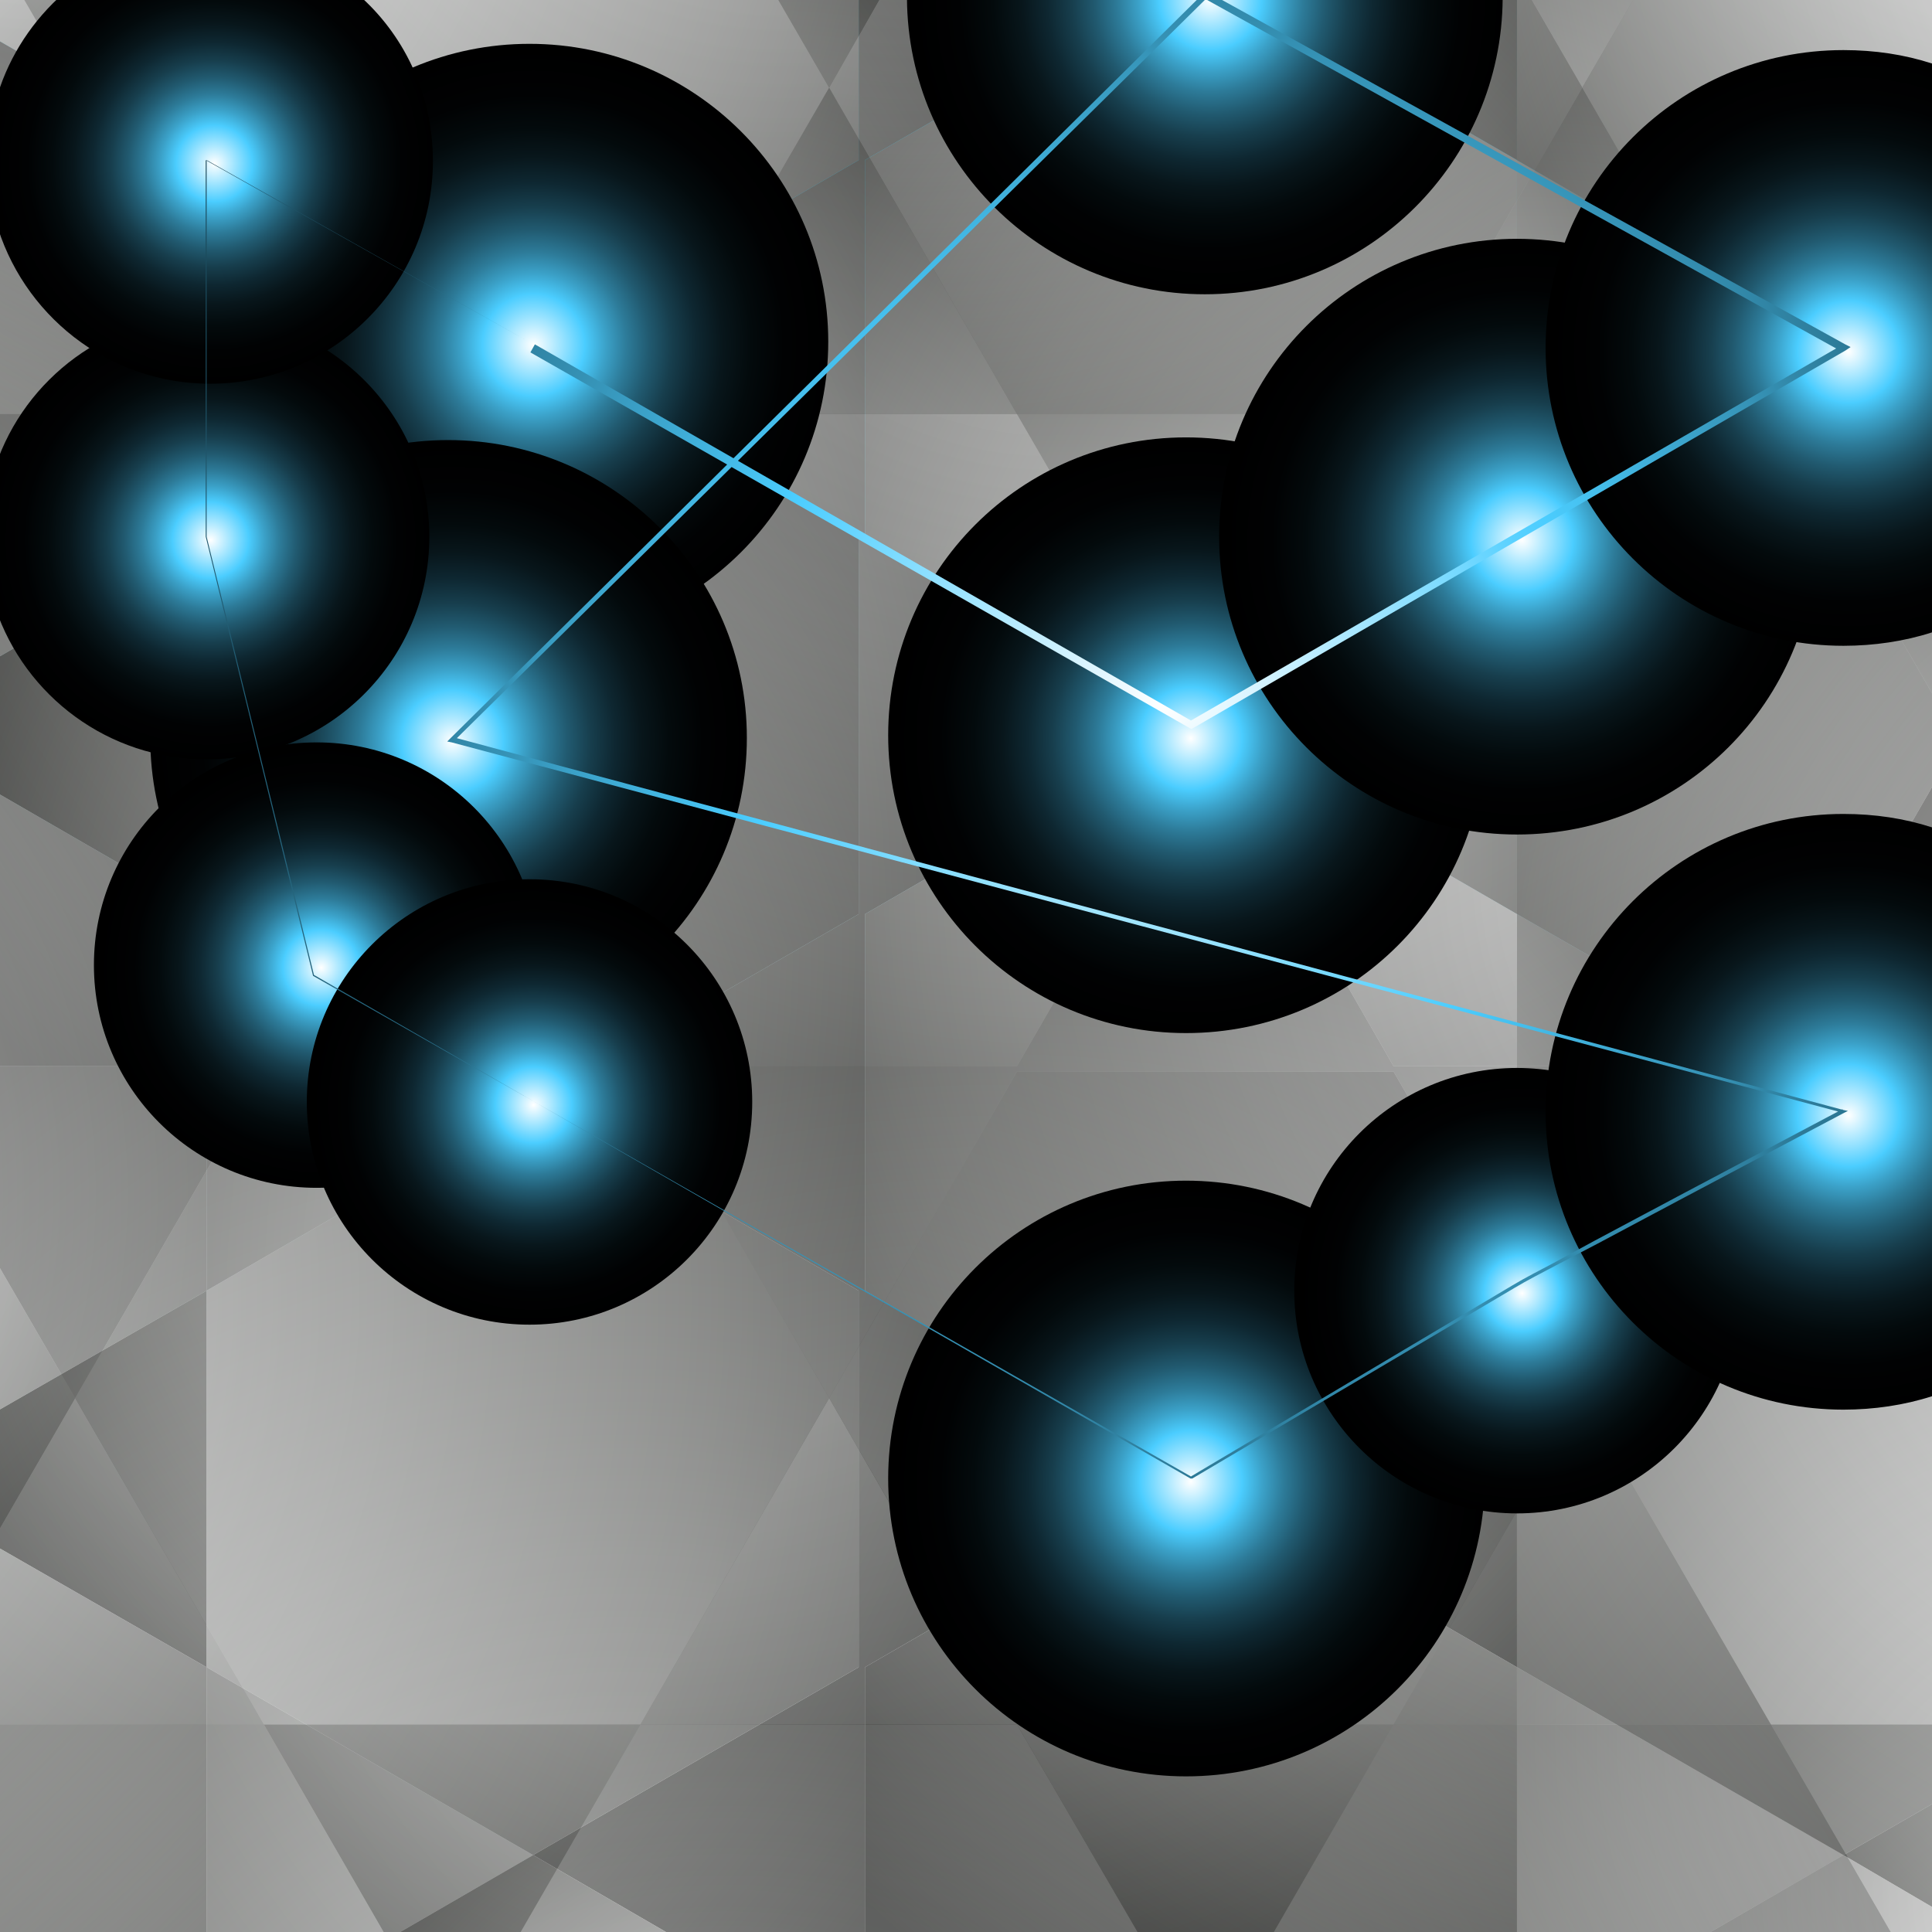 <?xml version="1.0" encoding="utf-8"?>
<!-- Generator: Adobe Illustrator 19.1.0, SVG Export Plug-In . SVG Version: 6.00 Build 0)  -->
<svg version="1.1" id="Layer_1" xmlns="http://www.w3.org/2000/svg" xmlns:xlink="http://www.w3.org/1999/xlink" x="0px" y="0px"
	 viewBox="0 0 216 216" style="enable-background:new 0 0 216 216;" xml:space="preserve">
<rect x="0" y="0" width="216" height="216" fill="#333333" stroke="none"/>
<style type="text/css">
	.st0{fill:url(#SVGID_1_);}
	.st1{fill:url(#SVGID_2_);}
	.st2{fill:url(#SVGID_3_);}
	.st3{fill:url(#SVGID_4_);}
	.st4{fill:url(#SVGID_5_);}
	.st5{fill:url(#SVGID_6_);}
	.st6{fill:url(#SVGID_7_);}
	.st7{fill:url(#SVGID_8_);}
	.st8{fill:url(#SVGID_9_);}
	.st9{fill:url(#SVGID_10_);}
	.st10{fill:url(#SVGID_11_);}
	.st11{fill:url(#SVGID_12_);}
	.st12{fill:url(#SVGID_13_);}
	.st13{fill:url(#SVGID_14_);}
	.st14{fill:url(#SVGID_15_);}
	.st15{fill:url(#SVGID_16_);}
	.st16{fill:url(#SVGID_17_);}
	.st17{fill:url(#SVGID_18_);}
	.st18{fill:url(#SVGID_19_);}
	.st19{fill:url(#SVGID_20_);}
	.st20{fill:url(#SVGID_21_);}
	.st21{fill:url(#SVGID_22_);}
	.st22{fill:url(#SVGID_23_);}
	.st23{fill:url(#SVGID_24_);}
	.st24{fill:url(#SVGID_25_);}
	.st25{fill:url(#SVGID_26_);}
	.st26{fill:url(#SVGID_27_);}
	.st27{fill:url(#SVGID_28_);}
	.st28{fill:url(#SVGID_29_);}
	.st29{fill:url(#SVGID_30_);}
	.st30{fill:url(#SVGID_31_);}
	.st31{fill:url(#SVGID_32_);}
	.st32{fill:url(#SVGID_33_);}
	.st33{fill:url(#SVGID_34_);}
	.st34{fill:url(#SVGID_35_);}
	.st35{fill:url(#SVGID_36_);}
	.st36{fill:url(#SVGID_37_);}
	.st37{fill:url(#SVGID_38_);}
	.st38{fill:url(#SVGID_39_);}
	.st39{fill:url(#SVGID_40_);}
	.st40{fill:url(#SVGID_41_);}
	.st41{opacity:0.4;}
	.st42{fill:url(#SVGID_42_);}
	.st43{fill:url(#SVGID_43_);}
	.st44{fill:url(#SVGID_44_);}
	.st45{fill:url(#SVGID_45_);}
	.st46{fill:url(#SVGID_46_);}
	.st47{fill:url(#SVGID_47_);}
	.st48{fill:url(#SVGID_48_);}
	.st49{fill:url(#SVGID_49_);}
	.st50{fill:url(#SVGID_50_);}
	.st51{fill:url(#SVGID_51_);}
	.st52{fill:url(#SVGID_52_);}
	.st53{fill:url(#SVGID_53_);}
	.st54{fill:url(#SVGID_54_);}
	.st55{fill:url(#SVGID_55_);}
	.st56{fill:url(#SVGID_56_);}
	.st57{fill:url(#SVGID_57_);}
	.st58{fill:url(#SVGID_58_);}
	.st59{fill:url(#SVGID_59_);}
	.st60{fill:url(#SVGID_60_);}
	.st61{fill:url(#SVGID_61_);}
	.st62{fill:url(#SVGID_62_);}
	.st63{fill:url(#SVGID_63_);}
	.st64{fill:url(#SVGID_64_);}
	.st65{fill:url(#SVGID_65_);}
	.st66{fill:url(#SVGID_66_);}
	.st67{fill:url(#SVGID_67_);}
	.st68{fill:url(#SVGID_68_);}
	.st69{fill:url(#SVGID_69_);}
	.st70{fill:url(#SVGID_70_);}
	.st71{fill:url(#SVGID_71_);}
	.st72{fill:url(#SVGID_72_);}
	.st73{fill:url(#SVGID_73_);}
	.st74{fill:url(#SVGID_74_);}
	.st75{fill:url(#SVGID_75_);}
	.st76{fill:url(#SVGID_76_);}
	.st77{fill:url(#SVGID_77_);}
	.st78{fill:url(#SVGID_78_);}
	.st79{fill:url(#SVGID_79_);}
	.st80{fill:url(#SVGID_80_);}
	.st81{fill:url(#SVGID_81_);}
	.st82{fill:url(#SVGID_82_);}
	.st83{fill:url(#SVGID_83_);}
	.st84{fill:url(#SVGID_84_);}
	.st85{fill:url(#SVGID_85_);}
	.st86{fill:url(#SVGID_86_);}
	.st87{fill:url(#SVGID_87_);}
	.st88{fill:url(#SVGID_88_);}
	.st89{fill:url(#SVGID_89_);}
	.st90{fill:url(#SVGID_90_);}
	.st91{fill:url(#SVGID_91_);}
	.st92{fill:url(#SVGID_92_);}
	.st93{fill:url(#SVGID_93_);}
	.st94{fill:url(#SVGID_94_);}
	.st95{fill:url(#SVGID_95_);}
</style>
<g>
	
		<radialGradient id="SVGID_1_" cx="112.043" cy="-107.691" r="356.385" gradientTransform="matrix(0.998 0 0 1.021 23.417 -1.679)" gradientUnits="userSpaceOnUse">
		<stop  offset="0" style="stop-color:#3FA9F5"/>
		<stop  offset="1.801374e-02" style="stop-color:#38ABF4"/>
		<stop  offset="9.779981e-02" style="stop-color:#20B2F1"/>
		<stop  offset="0.181" style="stop-color:#0EB7EF"/>
		<stop  offset="0.27" style="stop-color:#03BAED"/>
		<stop  offset="0.374" style="stop-color:#00BBED"/>
		<stop  offset="0.383" style="stop-color:#0BBEEE"/>
		<stop  offset="0.43" style="stop-color:#3DCBF1"/>
		<stop  offset="0.481" style="stop-color:#6BD8F5"/>
		<stop  offset="0.534" style="stop-color:#93E2F7"/>
		<stop  offset="0.59" style="stop-color:#B5EBFA"/>
		<stop  offset="0.649" style="stop-color:#D0F2FC"/>
		<stop  offset="0.713" style="stop-color:#E5F8FD"/>
		<stop  offset="0.784" style="stop-color:#F4FCFE"/>
		<stop  offset="0.869" style="stop-color:#FCFEFF"/>
		<stop  offset="1" style="stop-color:#FFFFFF"/>
	</radialGradient>
	<rect x="-0.4" y="-0.2" class="st0" width="216.4" height="216.5"/>
	<g>
		
			<radialGradient id="SVGID_2_" cx="-1952.069" cy="-1970.388" r="156.019" gradientTransform="matrix(0 -0.992 -0.992 0 -1875.649 -1841.574)" gradientUnits="userSpaceOnUse">
			<stop  offset="0" style="stop-color:#FFFFFF"/>
			<stop  offset="9.243826e-02" style="stop-color:#F6F6F6"/>
			<stop  offset="0.242" style="stop-color:#DEDEDE"/>
			<stop  offset="0.431" style="stop-color:#B7B8B7"/>
			<stop  offset="0.651" style="stop-color:#818280"/>
			<stop  offset="0.895" style="stop-color:#3D3E3C"/>
			<stop  offset="1" style="stop-color:#1D1E1C"/>
		</radialGradient>
		<polygon class="st1" points="169.6,102.2 133.1,81.1 169.6,60 		"/>
		
			<radialGradient id="SVGID_3_" cx="-2026.441" cy="-2148.899" r="91.521" gradientTransform="matrix(0 -0.992 -0.992 0 -1875.649 -1841.574)" gradientUnits="userSpaceOnUse">
			<stop  offset="0" style="stop-color:#FFFFFF"/>
			<stop  offset="9.243826e-02" style="stop-color:#F6F6F6"/>
			<stop  offset="0.242" style="stop-color:#DEDEDE"/>
			<stop  offset="0.431" style="stop-color:#B7B8B7"/>
			<stop  offset="0.651" style="stop-color:#818280"/>
			<stop  offset="0.895" style="stop-color:#3D3E3C"/>
			<stop  offset="1" style="stop-color:#1D1E1C"/>
		</radialGradient>
		<polygon class="st2" points="216,201.7 206.1,207.4 216,213.2 		"/>
		
			<radialGradient id="SVGID_4_" cx="-2005.784" cy="-2017.493" r="122.976" gradientTransform="matrix(0 -0.992 -0.992 0 -1875.649 -1841.574)" gradientUnits="userSpaceOnUse">
			<stop  offset="0" style="stop-color:#FFFFFF"/>
			<stop  offset="9.243826e-02" style="stop-color:#F6F6F6"/>
			<stop  offset="0.242" style="stop-color:#DEDEDE"/>
			<stop  offset="0.431" style="stop-color:#B7B8B7"/>
			<stop  offset="0.651" style="stop-color:#818280"/>
			<stop  offset="0.895" style="stop-color:#3D3E3C"/>
			<stop  offset="1" style="stop-color:#1D1E1C"/>
		</radialGradient>
		<polygon class="st3" points="206.1,123.2 169.6,144.3 169.6,102.2 		"/>
		
			<radialGradient id="SVGID_5_" cx="-1987.602" cy="-2028.231" r="126.503" gradientTransform="matrix(0 -0.992 -0.992 0 -1875.649 -1841.574)" gradientUnits="userSpaceOnUse">
			<stop  offset="0" style="stop-color:#FFFFFF"/>
			<stop  offset="9.243826e-02" style="stop-color:#F6F6F6"/>
			<stop  offset="0.242" style="stop-color:#DEDEDE"/>
			<stop  offset="0.431" style="stop-color:#B7B8B7"/>
			<stop  offset="0.651" style="stop-color:#818280"/>
			<stop  offset="0.895" style="stop-color:#3D3E3C"/>
			<stop  offset="1" style="stop-color:#1D1E1C"/>
		</radialGradient>
		<polygon class="st4" points="216,117.5 206.1,123.2 216,128.9 		"/>
		
			<radialGradient id="SVGID_6_" cx="-1952.07" cy="-1970.388" r="156.018" gradientTransform="matrix(0 -0.992 -0.992 0 -1875.649 -1841.574)" gradientUnits="userSpaceOnUse">
			<stop  offset="0" style="stop-color:#FFFFFF"/>
			<stop  offset="9.243826e-02" style="stop-color:#F6F6F6"/>
			<stop  offset="0.242" style="stop-color:#DEDEDE"/>
			<stop  offset="0.431" style="stop-color:#B7B8B7"/>
			<stop  offset="0.651" style="stop-color:#818280"/>
			<stop  offset="0.895" style="stop-color:#3D3E3C"/>
			<stop  offset="1" style="stop-color:#1D1E1C"/>
		</radialGradient>
		<polygon class="st5" points="169.6,186.4 133.1,165.3 169.6,144.3 		"/>
		
			<radialGradient id="SVGID_7_" cx="-1952.072" cy="-1970.387" r="156.021" gradientTransform="matrix(0 -0.992 -0.992 0 -1875.649 -1841.574)" gradientUnits="userSpaceOnUse">
			<stop  offset="0" style="stop-color:#FFFFFF"/>
			<stop  offset="9.243826e-02" style="stop-color:#F6F6F6"/>
			<stop  offset="0.242" style="stop-color:#DEDEDE"/>
			<stop  offset="0.431" style="stop-color:#B7B8B7"/>
			<stop  offset="0.651" style="stop-color:#818280"/>
			<stop  offset="0.895" style="stop-color:#3D3E3C"/>
			<stop  offset="1" style="stop-color:#1D1E1C"/>
		</radialGradient>
		<polygon class="st6" points="138.2,-0.2 169.6,17.9 169.6,-0.2 		"/>
		
			<radialGradient id="SVGID_8_" cx="-1901.246" cy="-2002.204" r="116.759" gradientTransform="matrix(0 -0.992 -0.992 0 -1875.649 -1841.574)" gradientUnits="userSpaceOnUse">
			<stop  offset="0" style="stop-color:#FFFFFF"/>
			<stop  offset="9.243826e-02" style="stop-color:#F6F6F6"/>
			<stop  offset="0.242" style="stop-color:#DEDEDE"/>
			<stop  offset="0.431" style="stop-color:#B7B8B7"/>
			<stop  offset="0.651" style="stop-color:#818280"/>
			<stop  offset="0.895" style="stop-color:#3D3E3C"/>
			<stop  offset="1" style="stop-color:#1D1E1C"/>
		</radialGradient>
		<polygon class="st7" points="206.1,39 169.6,60 169.6,17.9 		"/>
		
			<radialGradient id="SVGID_9_" cx="-1912.405" cy="-2061.291" r="103.675" gradientTransform="matrix(0 -0.992 -0.992 0 -1875.649 -1841.574)" gradientUnits="userSpaceOnUse">
			<stop  offset="0" style="stop-color:#FFFFFF"/>
			<stop  offset="9.243826e-02" style="stop-color:#F6F6F6"/>
			<stop  offset="0.242" style="stop-color:#DEDEDE"/>
			<stop  offset="0.431" style="stop-color:#B7B8B7"/>
			<stop  offset="0.651" style="stop-color:#818280"/>
			<stop  offset="0.895" style="stop-color:#3D3E3C"/>
			<stop  offset="1" style="stop-color:#1D1E1C"/>
		</radialGradient>
		<polygon class="st8" points="216,33.3 206.1,39 216,44.7 		"/>
		
			<radialGradient id="SVGID_10_" cx="-2002.065" cy="-2016.665" r="206.405" gradientTransform="matrix(0 -0.992 -0.992 0 -1875.649 -1841.574)" gradientUnits="userSpaceOnUse">
			<stop  offset="0" style="stop-color:#FFFFFF"/>
			<stop  offset="9.243826e-02" style="stop-color:#F6F6F6"/>
			<stop  offset="0.242" style="stop-color:#DEDEDE"/>
			<stop  offset="0.431" style="stop-color:#B7B8B7"/>
			<stop  offset="0.651" style="stop-color:#818280"/>
			<stop  offset="0.895" style="stop-color:#3D3E3C"/>
			<stop  offset="1" style="stop-color:#1D1E1C"/>
		</radialGradient>
		<polygon class="st9" points="23.1,102.2 59.6,123.2 23.1,144.3 		"/>
		
			<radialGradient id="SVGID_11_" cx="-2052.061" cy="-2123.689" r="113.85" gradientTransform="matrix(0 -0.992 -0.992 0 -1875.649 -1841.574)" gradientUnits="userSpaceOnUse">
			<stop  offset="0" style="stop-color:#FFFFFF"/>
			<stop  offset="9.243826e-02" style="stop-color:#F6F6F6"/>
			<stop  offset="0.242" style="stop-color:#DEDEDE"/>
			<stop  offset="0.431" style="stop-color:#B7B8B7"/>
			<stop  offset="0.651" style="stop-color:#818280"/>
			<stop  offset="0.895" style="stop-color:#3D3E3C"/>
			<stop  offset="1" style="stop-color:#1D1E1C"/>
		</radialGradient>
		<polygon class="st10" points="190.9,216.2 169.6,216.2 169.6,186.4 206.1,207.4 		"/>
		
			<radialGradient id="SVGID_12_" cx="-2002.066" cy="-2016.665" r="206.406" gradientTransform="matrix(0 -0.992 -0.992 0 -1875.649 -1841.574)" gradientUnits="userSpaceOnUse">
			<stop  offset="0" style="stop-color:#FFFFFF"/>
			<stop  offset="9.243826e-02" style="stop-color:#F6F6F6"/>
			<stop  offset="0.242" style="stop-color:#DEDEDE"/>
			<stop  offset="0.431" style="stop-color:#B7B8B7"/>
			<stop  offset="0.651" style="stop-color:#818280"/>
			<stop  offset="0.895" style="stop-color:#3D3E3C"/>
			<stop  offset="1" style="stop-color:#1D1E1C"/>
		</radialGradient>
		<polygon class="st11" points="59.6,207.4 44.4,216.2 23.1,216.2 23.1,186.4 		"/>
		
			<radialGradient id="SVGID_13_" cx="-2002.064" cy="-2016.665" r="206.402" gradientTransform="matrix(0 -0.992 -0.992 0 -1875.649 -1841.574)" gradientUnits="userSpaceOnUse">
			<stop  offset="0" style="stop-color:#FFFFFF"/>
			<stop  offset="9.243826e-02" style="stop-color:#F6F6F6"/>
			<stop  offset="0.242" style="stop-color:#DEDEDE"/>
			<stop  offset="0.431" style="stop-color:#B7B8B7"/>
			<stop  offset="0.651" style="stop-color:#818280"/>
			<stop  offset="0.895" style="stop-color:#3D3E3C"/>
			<stop  offset="1" style="stop-color:#1D1E1C"/>
		</radialGradient>
		<polygon class="st12" points="23.1,17.9 59.6,39 23.1,60 		"/>
		
			<radialGradient id="SVGID_14_" cx="-1974.795" cy="-1987.742" r="138.673" gradientTransform="matrix(0 -0.992 -0.992 0 -1875.649 -1841.574)" gradientUnits="userSpaceOnUse">
			<stop  offset="0" style="stop-color:#FFFFFF"/>
			<stop  offset="9.243826e-02" style="stop-color:#F6F6F6"/>
			<stop  offset="0.242" style="stop-color:#DEDEDE"/>
			<stop  offset="0.431" style="stop-color:#B7B8B7"/>
			<stop  offset="0.651" style="stop-color:#818280"/>
			<stop  offset="0.895" style="stop-color:#3D3E3C"/>
			<stop  offset="1" style="stop-color:#1D1E1C"/>
		</radialGradient>
		<polygon class="st13" points="23.1,186.4 -0.4,172.9 -0.4,157.8 23.1,144.3 		"/>
		
			<radialGradient id="SVGID_15_" cx="-1821.499" cy="-1856.34" r="104.07" gradientTransform="matrix(0 -0.992 -0.992 0 -1875.649 -1841.574)" gradientUnits="userSpaceOnUse">
			<stop  offset="0" style="stop-color:#FFFFFF"/>
			<stop  offset="9.243826e-02" style="stop-color:#F6F6F6"/>
			<stop  offset="0.242" style="stop-color:#DEDEDE"/>
			<stop  offset="0.431" style="stop-color:#B7B8B7"/>
			<stop  offset="0.651" style="stop-color:#818280"/>
			<stop  offset="0.895" style="stop-color:#3D3E3C"/>
			<stop  offset="1" style="stop-color:#1D1E1C"/>
		</radialGradient>
		<polygon class="st14" points="-0.4,-0.2 -0.4,4.4 23.1,17.9 23.1,-0.2 		"/>
		
			<radialGradient id="SVGID_16_" cx="-1961.159" cy="-1843.529" r="194.361" gradientTransform="matrix(0 -0.992 -0.992 0 -1875.649 -1841.574)" gradientUnits="userSpaceOnUse">
			<stop  offset="0" style="stop-color:#FFFFFF"/>
			<stop  offset="9.243826e-02" style="stop-color:#F6F6F6"/>
			<stop  offset="0.242" style="stop-color:#DEDEDE"/>
			<stop  offset="0.431" style="stop-color:#B7B8B7"/>
			<stop  offset="0.651" style="stop-color:#818280"/>
			<stop  offset="0.895" style="stop-color:#3D3E3C"/>
			<stop  offset="1" style="stop-color:#1D1E1C"/>
		</radialGradient>
		<polygon class="st15" points="133.1,81.1 96.7,60 96.7,17.9 128.1,-0.2 96,-0.2 96,17.9 59.6,39 96,60 96,102.2 59.6,123.2 
			96,144.3 96,186.4 59.6,207.4 74.8,216.2 96.7,216.2 96.7,186.4 133.1,165.3 96.7,144.3 96.7,102.2 		"/>
		
			<radialGradient id="SVGID_17_" cx="-1974.794" cy="-1987.742" r="138.671" gradientTransform="matrix(0 -0.992 -0.992 0 -1875.649 -1841.574)" gradientUnits="userSpaceOnUse">
			<stop  offset="0" style="stop-color:#FFFFFF"/>
			<stop  offset="9.243826e-02" style="stop-color:#F6F6F6"/>
			<stop  offset="0.242" style="stop-color:#DEDEDE"/>
			<stop  offset="0.431" style="stop-color:#B7B8B7"/>
			<stop  offset="0.651" style="stop-color:#818280"/>
			<stop  offset="0.895" style="stop-color:#3D3E3C"/>
			<stop  offset="1" style="stop-color:#1D1E1C"/>
		</radialGradient>
		<polygon class="st16" points="23.1,102.2 -0.4,88.6 -0.4,73.6 23.1,60 		"/>
		
			<radialGradient id="SVGID_18_" cx="-2133.041" cy="-2002.205" r="120.321" gradientTransform="matrix(0 -0.992 -0.992 0 -1875.649 -1841.574)" gradientUnits="userSpaceOnUse">
			<stop  offset="0" style="stop-color:#FFFFFF"/>
			<stop  offset="9.243826e-02" style="stop-color:#F6F6F6"/>
			<stop  offset="0.242" style="stop-color:#DEDEDE"/>
			<stop  offset="0.431" style="stop-color:#B7B8B7"/>
			<stop  offset="0.651" style="stop-color:#818280"/>
			<stop  offset="0.895" style="stop-color:#3D3E3C"/>
			<stop  offset="1" style="stop-color:#1D1E1C"/>
		</radialGradient>
		<polygon class="st17" points="59.6,207.4 74.8,216.2 44.4,216.2 		"/>
		
			<radialGradient id="SVGID_19_" cx="-2002.891" cy="-1853.86" r="182.68" gradientTransform="matrix(0 -0.992 -0.992 0 -1875.649 -1841.574)" gradientUnits="userSpaceOnUse">
			<stop  offset="0" style="stop-color:#FFFFFF"/>
			<stop  offset="9.243826e-02" style="stop-color:#F6F6F6"/>
			<stop  offset="0.242" style="stop-color:#DEDEDE"/>
			<stop  offset="0.431" style="stop-color:#B7B8B7"/>
			<stop  offset="0.651" style="stop-color:#818280"/>
			<stop  offset="0.895" style="stop-color:#3D3E3C"/>
			<stop  offset="1" style="stop-color:#1D1E1C"/>
		</radialGradient>
		<polygon class="st18" points="23.1,186.4 23.1,186.4 23.1,144.3 23.1,144.3 23.1,144.3 59.6,123.2 96,144.3 96,186.4 59.6,207.4 
			23.1,186.4 		"/>
		
			<radialGradient id="SVGID_20_" cx="-2002.891" cy="-1853.86" r="182.671" gradientTransform="matrix(0 -0.992 -0.992 0 -1875.649 -1841.574)" gradientUnits="userSpaceOnUse">
			<stop  offset="0" style="stop-color:#FFFFFF"/>
			<stop  offset="9.243826e-02" style="stop-color:#F6F6F6"/>
			<stop  offset="0.242" style="stop-color:#DEDEDE"/>
			<stop  offset="0.431" style="stop-color:#B7B8B7"/>
			<stop  offset="0.651" style="stop-color:#818280"/>
			<stop  offset="0.895" style="stop-color:#3D3E3C"/>
			<stop  offset="1" style="stop-color:#1D1E1C"/>
		</radialGradient>
		<polygon class="st19" points="23.1,102.2 23.1,102.2 23.1,60 23.1,60 23.1,60 59.6,39 96,60 96,102.2 59.6,123.2 23.1,102.2 		"/>
		
			<radialGradient id="SVGID_21_" cx="-1830.59" cy="-1889.81" r="134.28" gradientTransform="matrix(0 -0.992 -0.992 0 -1875.649 -1841.574)" gradientUnits="userSpaceOnUse">
			<stop  offset="0" style="stop-color:#FFFFFF"/>
			<stop  offset="9.243826e-02" style="stop-color:#F6F6F6"/>
			<stop  offset="0.242" style="stop-color:#DEDEDE"/>
			<stop  offset="0.431" style="stop-color:#B7B8B7"/>
			<stop  offset="0.651" style="stop-color:#818280"/>
			<stop  offset="0.895" style="stop-color:#3D3E3C"/>
			<stop  offset="1" style="stop-color:#1D1E1C"/>
		</radialGradient>
		<polygon class="st20" points="23.1,-0.2 23.1,17.9 23.1,17.9 59.6,39 96,17.9 96,-0.2 		"/>
		
			<radialGradient id="SVGID_22_" cx="-1990.91" cy="-1831.132" r="166.246" gradientTransform="matrix(0 -0.992 -0.992 0 -1875.649 -1841.574)" gradientUnits="userSpaceOnUse">
			<stop  offset="0" style="stop-color:#FFFFFF"/>
			<stop  offset="9.243826e-02" style="stop-color:#F6F6F6"/>
			<stop  offset="0.242" style="stop-color:#DEDEDE"/>
			<stop  offset="0.431" style="stop-color:#B7B8B7"/>
			<stop  offset="0.651" style="stop-color:#818280"/>
			<stop  offset="0.895" style="stop-color:#3D3E3C"/>
			<stop  offset="1" style="stop-color:#1D1E1C"/>
		</radialGradient>
		<polygon class="st21" points="23.1,186.4 23.1,186.4 23.1,216.2 -0.4,216.2 -0.4,172.9 23.1,186.4 		"/>
		
			<radialGradient id="SVGID_23_" cx="-2043.901" cy="-1913.463" r="3.562969e-04" gradientTransform="matrix(0 -0.992 -0.992 0 -1875.649 -1841.574)" gradientUnits="userSpaceOnUse">
			<stop  offset="0" style="stop-color:#FFFFFF"/>
			<stop  offset="9.243826e-02" style="stop-color:#F6F6F6"/>
			<stop  offset="0.242" style="stop-color:#DEDEDE"/>
			<stop  offset="0.431" style="stop-color:#B7B8B7"/>
			<stop  offset="0.651" style="stop-color:#818280"/>
			<stop  offset="0.895" style="stop-color:#3D3E3C"/>
			<stop  offset="1" style="stop-color:#1D1E1C"/>
		</radialGradient>
		<rect x="23.1" y="186.4" class="st22" width="0" height="0"/>
		
			<radialGradient id="SVGID_24_" cx="-1990.909" cy="-1831.132" r="166.246" gradientTransform="matrix(0 -0.992 -0.992 0 -1875.649 -1841.574)" gradientUnits="userSpaceOnUse">
			<stop  offset="0" style="stop-color:#FFFFFF"/>
			<stop  offset="9.243826e-02" style="stop-color:#F6F6F6"/>
			<stop  offset="0.242" style="stop-color:#DEDEDE"/>
			<stop  offset="0.431" style="stop-color:#B7B8B7"/>
			<stop  offset="0.651" style="stop-color:#818280"/>
			<stop  offset="0.895" style="stop-color:#3D3E3C"/>
			<stop  offset="1" style="stop-color:#1D1E1C"/>
		</radialGradient>
		<polygon class="st23" points="23.1,102.2 23.1,102.2 23.1,144.3 23.1,144.3 23.1,144.3 -0.4,157.8 -0.4,88.6 23.1,102.2 		"/>
		
			<radialGradient id="SVGID_25_" cx="-2001.455" cy="-1913.463" r="5.039053e-04" gradientTransform="matrix(0 -0.992 -0.992 0 -1875.649 -1841.574)" gradientUnits="userSpaceOnUse">
			<stop  offset="0" style="stop-color:#FFFFFF"/>
			<stop  offset="9.243826e-02" style="stop-color:#F6F6F6"/>
			<stop  offset="0.242" style="stop-color:#DEDEDE"/>
			<stop  offset="0.431" style="stop-color:#B7B8B7"/>
			<stop  offset="0.651" style="stop-color:#818280"/>
			<stop  offset="0.895" style="stop-color:#3D3E3C"/>
			<stop  offset="1" style="stop-color:#1D1E1C"/>
		</radialGradient>
		<rect x="23.1" y="144.3" class="st24" width="0" height="0"/>
		
			<radialGradient id="SVGID_26_" cx="-1959.008" cy="-1913.463" r="5.039053e-04" gradientTransform="matrix(0 -0.992 -0.992 0 -1875.649 -1841.574)" gradientUnits="userSpaceOnUse">
			<stop  offset="0" style="stop-color:#FFFFFF"/>
			<stop  offset="9.243826e-02" style="stop-color:#F6F6F6"/>
			<stop  offset="0.242" style="stop-color:#DEDEDE"/>
			<stop  offset="0.431" style="stop-color:#B7B8B7"/>
			<stop  offset="0.651" style="stop-color:#818280"/>
			<stop  offset="0.895" style="stop-color:#3D3E3C"/>
			<stop  offset="1" style="stop-color:#1D1E1C"/>
		</radialGradient>
		<rect x="23.1" y="102.2" class="st25" width="0" height="0"/>
		
			<radialGradient id="SVGID_27_" cx="-1990.908" cy="-1831.132" r="166.239" gradientTransform="matrix(0 -0.992 -0.992 0 -1875.649 -1841.574)" gradientUnits="userSpaceOnUse">
			<stop  offset="0" style="stop-color:#FFFFFF"/>
			<stop  offset="9.243826e-02" style="stop-color:#F6F6F6"/>
			<stop  offset="0.242" style="stop-color:#DEDEDE"/>
			<stop  offset="0.431" style="stop-color:#B7B8B7"/>
			<stop  offset="0.651" style="stop-color:#818280"/>
			<stop  offset="0.895" style="stop-color:#3D3E3C"/>
			<stop  offset="1" style="stop-color:#1D1E1C"/>
		</radialGradient>
		<polygon class="st26" points="23.1,17.9 23.1,17.9 23.1,60 23.1,60 23.1,60 -0.4,73.6 -0.4,4.4 23.1,17.9 		"/>
		
			<radialGradient id="SVGID_28_" cx="-1916.561" cy="-1913.463" r="5.039053e-04" gradientTransform="matrix(0 -0.992 -0.992 0 -1875.649 -1841.574)" gradientUnits="userSpaceOnUse">
			<stop  offset="0" style="stop-color:#FFFFFF"/>
			<stop  offset="9.243826e-02" style="stop-color:#F6F6F6"/>
			<stop  offset="0.242" style="stop-color:#DEDEDE"/>
			<stop  offset="0.431" style="stop-color:#B7B8B7"/>
			<stop  offset="0.651" style="stop-color:#818280"/>
			<stop  offset="0.895" style="stop-color:#3D3E3C"/>
			<stop  offset="1" style="stop-color:#1D1E1C"/>
		</radialGradient>
		<rect x="23.1" y="60" class="st27" width="0" height="0"/>
		
			<radialGradient id="SVGID_29_" cx="-1874.114" cy="-1913.463" r="3.562969e-04" gradientTransform="matrix(0 -0.992 -0.992 0 -1875.649 -1841.574)" gradientUnits="userSpaceOnUse">
			<stop  offset="0" style="stop-color:#FFFFFF"/>
			<stop  offset="9.243826e-02" style="stop-color:#F6F6F6"/>
			<stop  offset="0.242" style="stop-color:#DEDEDE"/>
			<stop  offset="0.431" style="stop-color:#B7B8B7"/>
			<stop  offset="0.651" style="stop-color:#818280"/>
			<stop  offset="0.895" style="stop-color:#3D3E3C"/>
			<stop  offset="1" style="stop-color:#1D1E1C"/>
		</radialGradient>
		<rect x="23.1" y="17.9" class="st28" width="0" height="0"/>
		
			<radialGradient id="SVGID_30_" cx="-2069.002" cy="-2137.326" r="113.322" gradientTransform="matrix(0 -0.992 -0.992 0 -1875.649 -1841.574)" gradientUnits="userSpaceOnUse">
			<stop  offset="0" style="stop-color:#FFFFFF"/>
			<stop  offset="9.243826e-02" style="stop-color:#F6F6F6"/>
			<stop  offset="0.242" style="stop-color:#DEDEDE"/>
			<stop  offset="0.431" style="stop-color:#B7B8B7"/>
			<stop  offset="0.651" style="stop-color:#818280"/>
			<stop  offset="0.895" style="stop-color:#3D3E3C"/>
			<stop  offset="1" style="stop-color:#1D1E1C"/>
		</radialGradient>
		<polygon class="st29" points="216,213.2 206.1,207.4 190.9,216.2 216,216.2 		"/>
		
			<radialGradient id="SVGID_31_" cx="-1984.711" cy="-2150.962" r="160.115" gradientTransform="matrix(0 -0.992 -0.992 0 -1875.649 -1841.574)" gradientUnits="userSpaceOnUse">
			<stop  offset="0" style="stop-color:#FFFFFF"/>
			<stop  offset="9.243826e-02" style="stop-color:#F6F6F6"/>
			<stop  offset="0.242" style="stop-color:#DEDEDE"/>
			<stop  offset="0.431" style="stop-color:#B7B8B7"/>
			<stop  offset="0.651" style="stop-color:#818280"/>
			<stop  offset="0.895" style="stop-color:#3D3E3C"/>
			<stop  offset="1" style="stop-color:#1D1E1C"/>
		</radialGradient>
		<polygon class="st30" points="216,128.9 206.1,123.2 169.6,144.3 169.6,186.4 206.1,207.4 216,201.7 		"/>
		
			<radialGradient id="SVGID_32_" cx="-1970.249" cy="-2144.764" r="127.875" gradientTransform="matrix(0 -0.992 -0.992 0 -1875.649 -1841.574)" gradientUnits="userSpaceOnUse">
			<stop  offset="0" style="stop-color:#FFFFFF"/>
			<stop  offset="9.243826e-02" style="stop-color:#F6F6F6"/>
			<stop  offset="0.242" style="stop-color:#DEDEDE"/>
			<stop  offset="0.431" style="stop-color:#B7B8B7"/>
			<stop  offset="0.651" style="stop-color:#818280"/>
			<stop  offset="0.895" style="stop-color:#3D3E3C"/>
			<stop  offset="1" style="stop-color:#1D1E1C"/>
		</radialGradient>
		<polygon class="st31" points="216,44.7 206.1,39 169.6,60 169.6,102.2 206.1,123.2 216,117.5 		"/>
		
			<radialGradient id="SVGID_33_" cx="-1840.507" cy="-2148.07" r="126.264" gradientTransform="matrix(0 -0.992 -0.992 0 -1875.649 -1841.574)" gradientUnits="userSpaceOnUse">
			<stop  offset="0" style="stop-color:#FFFFFF"/>
			<stop  offset="9.243826e-02" style="stop-color:#F6F6F6"/>
			<stop  offset="0.242" style="stop-color:#DEDEDE"/>
			<stop  offset="0.431" style="stop-color:#B7B8B7"/>
			<stop  offset="0.651" style="stop-color:#818280"/>
			<stop  offset="0.895" style="stop-color:#3D3E3C"/>
			<stop  offset="1" style="stop-color:#1D1E1C"/>
		</radialGradient>
		<polygon class="st32" points="169.6,-0.2 169.6,17.9 206.1,39 216,33.3 216,-0.2 		"/>
		
			<radialGradient id="SVGID_34_" cx="-1954.549" cy="-2097.243" r="159.393" gradientTransform="matrix(0 -0.992 -0.992 0 -1875.649 -1841.574)" gradientUnits="userSpaceOnUse">
			<stop  offset="0" style="stop-color:#FFFFFF"/>
			<stop  offset="9.243826e-02" style="stop-color:#F6F6F6"/>
			<stop  offset="0.242" style="stop-color:#DEDEDE"/>
			<stop  offset="0.431" style="stop-color:#B7B8B7"/>
			<stop  offset="0.651" style="stop-color:#818280"/>
			<stop  offset="0.895" style="stop-color:#3D3E3C"/>
			<stop  offset="1" style="stop-color:#1D1E1C"/>
		</radialGradient>
		<polygon class="st33" points="133.1,165.3 169.6,186.4 169.6,186.4 169.6,186.4 169.6,216.2 96.7,216.2 96.7,186.4 		"/>
		
			<radialGradient id="SVGID_35_" cx="-2043.901" cy="-2061.146" r="0" gradientTransform="matrix(0 -0.992 -0.992 0 -1875.649 -1841.574)" gradientUnits="userSpaceOnUse">
			<stop  offset="0" style="stop-color:#FFFFFF"/>
			<stop  offset="9.243826e-02" style="stop-color:#F6F6F6"/>
			<stop  offset="0.242" style="stop-color:#DEDEDE"/>
			<stop  offset="0.431" style="stop-color:#B7B8B7"/>
			<stop  offset="0.651" style="stop-color:#818280"/>
			<stop  offset="0.895" style="stop-color:#3D3E3C"/>
			<stop  offset="1" style="stop-color:#1D1E1C"/>
		</radialGradient>
		<rect x="169.6" y="186.4" class="st34" width="0" height="0"/>
		
			<radialGradient id="SVGID_36_" cx="-1954.548" cy="-2097.243" r="159.395" gradientTransform="matrix(0 -0.992 -0.992 0 -1875.649 -1841.574)" gradientUnits="userSpaceOnUse">
			<stop  offset="0" style="stop-color:#FFFFFF"/>
			<stop  offset="9.243826e-02" style="stop-color:#F6F6F6"/>
			<stop  offset="0.242" style="stop-color:#DEDEDE"/>
			<stop  offset="0.431" style="stop-color:#B7B8B7"/>
			<stop  offset="0.651" style="stop-color:#818280"/>
			<stop  offset="0.895" style="stop-color:#3D3E3C"/>
			<stop  offset="1" style="stop-color:#1D1E1C"/>
		</radialGradient>
		<polygon class="st35" points="169.6,102.2 169.6,102.2 169.6,144.3 169.6,144.3 169.6,144.3 133.1,165.3 96.7,144.3 96.7,102.2 
			133.1,81.1 169.6,102.2 		"/>
		
			<radialGradient id="SVGID_37_" cx="-2001.455" cy="-2061.146" r="3.563328e-04" gradientTransform="matrix(0 -0.992 -0.992 0 -1875.649 -1841.574)" gradientUnits="userSpaceOnUse">
			<stop  offset="0" style="stop-color:#FFFFFF"/>
			<stop  offset="9.243826e-02" style="stop-color:#F6F6F6"/>
			<stop  offset="0.242" style="stop-color:#DEDEDE"/>
			<stop  offset="0.431" style="stop-color:#B7B8B7"/>
			<stop  offset="0.651" style="stop-color:#818280"/>
			<stop  offset="0.895" style="stop-color:#3D3E3C"/>
			<stop  offset="1" style="stop-color:#1D1E1C"/>
		</radialGradient>
		<rect x="169.6" y="144.3" class="st36" width="0" height="0"/>
		
			<radialGradient id="SVGID_38_" cx="-1959.008" cy="-2061.146" r="3.563328e-04" gradientTransform="matrix(0 -0.992 -0.992 0 -1875.649 -1841.574)" gradientUnits="userSpaceOnUse">
			<stop  offset="0" style="stop-color:#FFFFFF"/>
			<stop  offset="9.243826e-02" style="stop-color:#F6F6F6"/>
			<stop  offset="0.242" style="stop-color:#DEDEDE"/>
			<stop  offset="0.431" style="stop-color:#B7B8B7"/>
			<stop  offset="0.651" style="stop-color:#818280"/>
			<stop  offset="0.895" style="stop-color:#3D3E3C"/>
			<stop  offset="1" style="stop-color:#1D1E1C"/>
		</radialGradient>
		<rect x="169.6" y="102.2" class="st37" width="0" height="0"/>
		
			<radialGradient id="SVGID_39_" cx="-1954.548" cy="-2097.243" r="159.392" gradientTransform="matrix(0 -0.992 -0.992 0 -1875.649 -1841.574)" gradientUnits="userSpaceOnUse">
			<stop  offset="0" style="stop-color:#FFFFFF"/>
			<stop  offset="9.243826e-02" style="stop-color:#F6F6F6"/>
			<stop  offset="0.242" style="stop-color:#DEDEDE"/>
			<stop  offset="0.431" style="stop-color:#B7B8B7"/>
			<stop  offset="0.651" style="stop-color:#818280"/>
			<stop  offset="0.895" style="stop-color:#3D3E3C"/>
			<stop  offset="1" style="stop-color:#1D1E1C"/>
		</radialGradient>
		<polygon class="st38" points="128.1,-0.2 96.7,17.9 96.7,60 133.1,81.1 169.6,60 169.6,17.9 138.2,-0.2 		"/>
		
			<radialGradient id="SVGID_40_" cx="-1916.561" cy="-2061.146" r="3.563328e-04" gradientTransform="matrix(0 -0.992 -0.992 0 -1875.649 -1841.574)" gradientUnits="userSpaceOnUse">
			<stop  offset="0" style="stop-color:#FFFFFF"/>
			<stop  offset="9.243826e-02" style="stop-color:#F6F6F6"/>
			<stop  offset="0.242" style="stop-color:#DEDEDE"/>
			<stop  offset="0.431" style="stop-color:#B7B8B7"/>
			<stop  offset="0.651" style="stop-color:#818280"/>
			<stop  offset="0.895" style="stop-color:#3D3E3C"/>
			<stop  offset="1" style="stop-color:#1D1E1C"/>
		</radialGradient>
		<rect x="169.6" y="60" class="st39" width="0" height="0"/>
		
			<radialGradient id="SVGID_41_" cx="-1874.114" cy="-2061.146" r="0" gradientTransform="matrix(0 -0.992 -0.992 0 -1875.649 -1841.574)" gradientUnits="userSpaceOnUse">
			<stop  offset="0" style="stop-color:#FFFFFF"/>
			<stop  offset="9.243826e-02" style="stop-color:#F6F6F6"/>
			<stop  offset="0.242" style="stop-color:#DEDEDE"/>
			<stop  offset="0.431" style="stop-color:#B7B8B7"/>
			<stop  offset="0.651" style="stop-color:#818280"/>
			<stop  offset="0.895" style="stop-color:#3D3E3C"/>
			<stop  offset="1" style="stop-color:#1D1E1C"/>
		</radialGradient>
		<rect x="169.6" y="17.9" class="st40" width="0" height="0"/>
	</g>
	<g class="st41">
		
			<radialGradient id="SVGID_42_" cx="2239.749" cy="2220.542" r="156.016" gradientTransform="matrix(0.992 0 0 0.992 -2101.899 -2066.921)" gradientUnits="userSpaceOnUse">
			<stop  offset="0" style="stop-color:#FFFFFF"/>
			<stop  offset="9.243826e-02" style="stop-color:#F6F6F6"/>
			<stop  offset="0.242" style="stop-color:#DEDEDE"/>
			<stop  offset="0.431" style="stop-color:#B7B8B7"/>
			<stop  offset="0.651" style="stop-color:#818280"/>
			<stop  offset="0.895" style="stop-color:#3D3E3C"/>
			<stop  offset="1" style="stop-color:#1D1E1C"/>
		</radialGradient>
		<polygon class="st42" points="113.7,46.3 134.8,82.7 155.8,46.3 		"/>
		
			<radialGradient id="SVGID_43_" cx="2165.371" cy="2042.046" r="91.508" gradientTransform="matrix(0.992 0 0 0.992 -2101.899 -2066.921)" gradientUnits="userSpaceOnUse">
			<stop  offset="0" style="stop-color:#FFFFFF"/>
			<stop  offset="9.243826e-02" style="stop-color:#F6F6F6"/>
			<stop  offset="0.242" style="stop-color:#DEDEDE"/>
			<stop  offset="0.431" style="stop-color:#B7B8B7"/>
			<stop  offset="0.651" style="stop-color:#818280"/>
			<stop  offset="0.895" style="stop-color:#3D3E3C"/>
			<stop  offset="1" style="stop-color:#1D1E1C"/>
		</radialGradient>
		<polygon class="st43" points="2.6,-0.2 8.4,9.8 14.2,-0.2 		"/>
		
			<radialGradient id="SVGID_44_" cx="2186.032" cy="2173.439" r="122.979" gradientTransform="matrix(0.992 0 0 0.992 -2101.899 -2066.921)" gradientUnits="userSpaceOnUse">
			<stop  offset="0" style="stop-color:#FFFFFF"/>
			<stop  offset="9.243826e-02" style="stop-color:#F6F6F6"/>
			<stop  offset="0.242" style="stop-color:#DEDEDE"/>
			<stop  offset="0.431" style="stop-color:#B7B8B7"/>
			<stop  offset="0.651" style="stop-color:#818280"/>
			<stop  offset="0.895" style="stop-color:#3D3E3C"/>
			<stop  offset="1" style="stop-color:#1D1E1C"/>
		</radialGradient>
		<polygon class="st44" points="92.7,9.8 71.6,46.3 113.7,46.3 		"/>
		
			<radialGradient id="SVGID_45_" cx="2204.213" cy="2162.689" r="126.479" gradientTransform="matrix(0.992 0 0 0.992 -2101.899 -2066.921)" gradientUnits="userSpaceOnUse">
			<stop  offset="0" style="stop-color:#FFFFFF"/>
			<stop  offset="9.243826e-02" style="stop-color:#F6F6F6"/>
			<stop  offset="0.242" style="stop-color:#DEDEDE"/>
			<stop  offset="0.431" style="stop-color:#B7B8B7"/>
			<stop  offset="0.651" style="stop-color:#818280"/>
			<stop  offset="0.895" style="stop-color:#3D3E3C"/>
			<stop  offset="1" style="stop-color:#1D1E1C"/>
		</radialGradient>
		<polygon class="st45" points="86.9,-0.2 92.7,9.8 98.4,-0.2 		"/>
		
			<radialGradient id="SVGID_46_" cx="2239.751" cy="2220.542" r="156.019" gradientTransform="matrix(0.992 0 0 0.992 -2101.899 -2066.921)" gradientUnits="userSpaceOnUse">
			<stop  offset="0" style="stop-color:#FFFFFF"/>
			<stop  offset="9.243826e-02" style="stop-color:#F6F6F6"/>
			<stop  offset="0.242" style="stop-color:#DEDEDE"/>
			<stop  offset="0.431" style="stop-color:#B7B8B7"/>
			<stop  offset="0.651" style="stop-color:#818280"/>
			<stop  offset="0.895" style="stop-color:#3D3E3C"/>
			<stop  offset="1" style="stop-color:#1D1E1C"/>
		</radialGradient>
		<polygon class="st46" points="29.5,46.3 50.5,82.7 71.6,46.3 		"/>
		
			<radialGradient id="SVGID_47_" cx="2239.753" cy="2220.54" r="156.015" gradientTransform="matrix(0.992 0 0 0.992 -2101.899 -2066.921)" gradientUnits="userSpaceOnUse">
			<stop  offset="0" style="stop-color:#FFFFFF"/>
			<stop  offset="9.243826e-02" style="stop-color:#F6F6F6"/>
			<stop  offset="0.242" style="stop-color:#DEDEDE"/>
			<stop  offset="0.431" style="stop-color:#B7B8B7"/>
			<stop  offset="0.651" style="stop-color:#818280"/>
			<stop  offset="0.895" style="stop-color:#3D3E3C"/>
			<stop  offset="1" style="stop-color:#1D1E1C"/>
		</radialGradient>
		<polygon class="st47" points="216,46.3 198,46.3 216,77.5 		"/>
		
			<radialGradient id="SVGID_48_" cx="2290.575" cy="2188.728" r="116.757" gradientTransform="matrix(0.992 0 0 0.992 -2101.899 -2066.921)" gradientUnits="userSpaceOnUse">
			<stop  offset="0" style="stop-color:#FFFFFF"/>
			<stop  offset="9.243826e-02" style="stop-color:#F6F6F6"/>
			<stop  offset="0.242" style="stop-color:#DEDEDE"/>
			<stop  offset="0.431" style="stop-color:#B7B8B7"/>
			<stop  offset="0.651" style="stop-color:#818280"/>
			<stop  offset="0.895" style="stop-color:#3D3E3C"/>
			<stop  offset="1" style="stop-color:#1D1E1C"/>
		</radialGradient>
		<polygon class="st48" points="176.9,9.8 155.8,46.3 198,46.3 		"/>
		
			<radialGradient id="SVGID_49_" cx="2279.416" cy="2129.636" r="103.66" gradientTransform="matrix(0.992 0 0 0.992 -2101.899 -2066.921)" gradientUnits="userSpaceOnUse">
			<stop  offset="0" style="stop-color:#FFFFFF"/>
			<stop  offset="9.243826e-02" style="stop-color:#F6F6F6"/>
			<stop  offset="0.242" style="stop-color:#DEDEDE"/>
			<stop  offset="0.431" style="stop-color:#B7B8B7"/>
			<stop  offset="0.651" style="stop-color:#818280"/>
			<stop  offset="0.895" style="stop-color:#3D3E3C"/>
			<stop  offset="1" style="stop-color:#1D1E1C"/>
		</radialGradient>
		<polygon class="st49" points="171.1,-0.2 176.9,9.8 182.7,-0.2 		"/>
		
			<radialGradient id="SVGID_50_" cx="2189.751" cy="2174.263" r="206.406" gradientTransform="matrix(0.992 0 0 0.992 -2101.899 -2066.921)" gradientUnits="userSpaceOnUse">
			<stop  offset="0" style="stop-color:#FFFFFF"/>
			<stop  offset="9.243826e-02" style="stop-color:#F6F6F6"/>
			<stop  offset="0.242" style="stop-color:#DEDEDE"/>
			<stop  offset="0.431" style="stop-color:#B7B8B7"/>
			<stop  offset="0.651" style="stop-color:#818280"/>
			<stop  offset="0.895" style="stop-color:#3D3E3C"/>
			<stop  offset="1" style="stop-color:#1D1E1C"/>
		</radialGradient>
		<polygon class="st50" points="113.7,192.8 92.7,156.3 71.6,192.8 		"/>
		
			<radialGradient id="SVGID_51_" cx="2139.752" cy="2067.247" r="113.847" gradientTransform="matrix(0.992 0 0 0.992 -2101.899 -2066.921)" gradientUnits="userSpaceOnUse">
			<stop  offset="0" style="stop-color:#FFFFFF"/>
			<stop  offset="9.243826e-02" style="stop-color:#F6F6F6"/>
			<stop  offset="0.242" style="stop-color:#DEDEDE"/>
			<stop  offset="0.431" style="stop-color:#B7B8B7"/>
			<stop  offset="0.651" style="stop-color:#818280"/>
			<stop  offset="0.895" style="stop-color:#3D3E3C"/>
			<stop  offset="1" style="stop-color:#1D1E1C"/>
		</radialGradient>
		<polygon class="st51" points="-0.4,25 -0.4,46.3 29.5,46.3 8.4,9.8 		"/>
		
			<radialGradient id="SVGID_52_" cx="2189.751" cy="2174.263" r="206.408" gradientTransform="matrix(0.992 0 0 0.992 -2101.899 -2066.921)" gradientUnits="userSpaceOnUse">
			<stop  offset="0" style="stop-color:#FFFFFF"/>
			<stop  offset="9.243826e-02" style="stop-color:#F6F6F6"/>
			<stop  offset="0.242" style="stop-color:#DEDEDE"/>
			<stop  offset="0.431" style="stop-color:#B7B8B7"/>
			<stop  offset="0.651" style="stop-color:#818280"/>
			<stop  offset="0.895" style="stop-color:#3D3E3C"/>
			<stop  offset="1" style="stop-color:#1D1E1C"/>
		</radialGradient>
		<polygon class="st52" points="8.4,156.3 -0.4,171.5 -0.4,192.8 29.5,192.8 		"/>
		
			<radialGradient id="SVGID_53_" cx="2189.752" cy="2174.263" r="206.409" gradientTransform="matrix(0.992 0 0 0.992 -2101.899 -2066.921)" gradientUnits="userSpaceOnUse">
			<stop  offset="0" style="stop-color:#FFFFFF"/>
			<stop  offset="9.243826e-02" style="stop-color:#F6F6F6"/>
			<stop  offset="0.242" style="stop-color:#DEDEDE"/>
			<stop  offset="0.431" style="stop-color:#B7B8B7"/>
			<stop  offset="0.651" style="stop-color:#818280"/>
			<stop  offset="0.895" style="stop-color:#3D3E3C"/>
			<stop  offset="1" style="stop-color:#1D1E1C"/>
		</radialGradient>
		<polygon class="st53" points="198,192.8 176.9,156.3 155.8,192.8 		"/>
		
			<radialGradient id="SVGID_54_" cx="2217.023" cy="2203.191" r="138.661" gradientTransform="matrix(0.992 0 0 0.992 -2101.899 -2066.921)" gradientUnits="userSpaceOnUse">
			<stop  offset="0" style="stop-color:#FFFFFF"/>
			<stop  offset="9.243826e-02" style="stop-color:#F6F6F6"/>
			<stop  offset="0.242" style="stop-color:#DEDEDE"/>
			<stop  offset="0.431" style="stop-color:#B7B8B7"/>
			<stop  offset="0.651" style="stop-color:#818280"/>
			<stop  offset="0.895" style="stop-color:#3D3E3C"/>
			<stop  offset="1" style="stop-color:#1D1E1C"/>
		</radialGradient>
		<polygon class="st54" points="29.5,192.8 43,216.2 58.1,216.2 71.6,192.8 		"/>
		
			<radialGradient id="SVGID_55_" cx="2370.325" cy="2334.581" r="104.069" gradientTransform="matrix(0.992 0 0 0.992 -2101.899 -2066.921)" gradientUnits="userSpaceOnUse">
			<stop  offset="0" style="stop-color:#FFFFFF"/>
			<stop  offset="9.243826e-02" style="stop-color:#F6F6F6"/>
			<stop  offset="0.242" style="stop-color:#DEDEDE"/>
			<stop  offset="0.431" style="stop-color:#B7B8B7"/>
			<stop  offset="0.651" style="stop-color:#818280"/>
			<stop  offset="0.895" style="stop-color:#3D3E3C"/>
			<stop  offset="1" style="stop-color:#1D1E1C"/>
		</radialGradient>
		<polygon class="st55" points="216,192.8 198,192.8 211.5,216.2 216,216.2 		"/>
		
			<radialGradient id="SVGID_56_" cx="2230.659" cy="2347.391" r="194.359" gradientTransform="matrix(0.992 0 0 0.992 -2101.899 -2066.921)" gradientUnits="userSpaceOnUse">
			<stop  offset="0" style="stop-color:#FFFFFF"/>
			<stop  offset="9.243826e-02" style="stop-color:#F6F6F6"/>
			<stop  offset="0.242" style="stop-color:#DEDEDE"/>
			<stop  offset="0.431" style="stop-color:#B7B8B7"/>
			<stop  offset="0.651" style="stop-color:#818280"/>
			<stop  offset="0.895" style="stop-color:#3D3E3C"/>
			<stop  offset="1" style="stop-color:#1D1E1C"/>
		</radialGradient>
		<polygon class="st56" points="216,88 198,119.2 155.8,119.2 134.8,82.7 113.7,119.2 71.6,119.2 50.5,82.7 29.5,119.2 -0.4,119.2 
			-0.4,141.1 8.4,156.3 29.5,119.8 71.6,119.8 92.7,156.3 113.7,119.8 155.8,119.8 176.9,156.3 198,119.8 216,119.8 		"/>
		
			<radialGradient id="SVGID_57_" cx="2217.023" cy="2203.191" r="138.663" gradientTransform="matrix(0.992 0 0 0.992 -2101.899 -2066.921)" gradientUnits="userSpaceOnUse">
			<stop  offset="0" style="stop-color:#FFFFFF"/>
			<stop  offset="9.243826e-02" style="stop-color:#F6F6F6"/>
			<stop  offset="0.242" style="stop-color:#DEDEDE"/>
			<stop  offset="0.431" style="stop-color:#B7B8B7"/>
			<stop  offset="0.651" style="stop-color:#818280"/>
			<stop  offset="0.895" style="stop-color:#3D3E3C"/>
			<stop  offset="1" style="stop-color:#1D1E1C"/>
		</radialGradient>
		<polygon class="st57" points="113.7,192.8 127.3,216.2 142.3,216.2 155.8,192.8 		"/>
		
			<radialGradient id="SVGID_58_" cx="2058.76" cy="2188.726" r="120.328" gradientTransform="matrix(0.992 0 0 0.992 -2101.899 -2066.921)" gradientUnits="userSpaceOnUse">
			<stop  offset="0" style="stop-color:#FFFFFF"/>
			<stop  offset="9.243826e-02" style="stop-color:#F6F6F6"/>
			<stop  offset="0.242" style="stop-color:#DEDEDE"/>
			<stop  offset="0.431" style="stop-color:#B7B8B7"/>
			<stop  offset="0.651" style="stop-color:#818280"/>
			<stop  offset="0.895" style="stop-color:#3D3E3C"/>
			<stop  offset="1" style="stop-color:#1D1E1C"/>
		</radialGradient>
		<polygon class="st58" points="8.4,156.3 -0.4,141.1 -0.4,171.5 		"/>
		
			<radialGradient id="SVGID_59_" cx="2188.924" cy="2337.062" r="182.672" gradientTransform="matrix(0.992 0 0 0.992 -2101.899 -2066.921)" gradientUnits="userSpaceOnUse">
			<stop  offset="0" style="stop-color:#FFFFFF"/>
			<stop  offset="9.243826e-02" style="stop-color:#F6F6F6"/>
			<stop  offset="0.242" style="stop-color:#DEDEDE"/>
			<stop  offset="0.431" style="stop-color:#B7B8B7"/>
			<stop  offset="0.651" style="stop-color:#818280"/>
			<stop  offset="0.895" style="stop-color:#3D3E3C"/>
			<stop  offset="1" style="stop-color:#1D1E1C"/>
		</radialGradient>
		<polygon class="st59" points="29.5,192.8 29.5,192.8 71.6,192.8 71.6,192.8 71.6,192.8 92.7,156.3 71.6,119.8 29.5,119.8 
			8.4,156.3 29.5,192.8 		"/>
		
			<radialGradient id="SVGID_60_" cx="2188.925" cy="2337.062" r="182.677" gradientTransform="matrix(0.992 0 0 0.992 -2101.899 -2066.921)" gradientUnits="userSpaceOnUse">
			<stop  offset="0" style="stop-color:#FFFFFF"/>
			<stop  offset="9.243826e-02" style="stop-color:#F6F6F6"/>
			<stop  offset="0.242" style="stop-color:#DEDEDE"/>
			<stop  offset="0.431" style="stop-color:#B7B8B7"/>
			<stop  offset="0.651" style="stop-color:#818280"/>
			<stop  offset="0.895" style="stop-color:#3D3E3C"/>
			<stop  offset="1" style="stop-color:#1D1E1C"/>
		</radialGradient>
		<polygon class="st60" points="113.7,192.8 113.7,192.8 155.8,192.8 155.8,192.8 155.8,192.8 176.9,156.3 155.8,119.8 113.7,119.8 
			92.7,156.3 113.7,192.8 		"/>
		
			<radialGradient id="SVGID_61_" cx="2361.234" cy="2301.115" r="134.278" gradientTransform="matrix(0.992 0 0 0.992 -2101.899 -2066.921)" gradientUnits="userSpaceOnUse">
			<stop  offset="0" style="stop-color:#FFFFFF"/>
			<stop  offset="9.243826e-02" style="stop-color:#F6F6F6"/>
			<stop  offset="0.242" style="stop-color:#DEDEDE"/>
			<stop  offset="0.431" style="stop-color:#B7B8B7"/>
			<stop  offset="0.651" style="stop-color:#818280"/>
			<stop  offset="0.895" style="stop-color:#3D3E3C"/>
			<stop  offset="1" style="stop-color:#1D1E1C"/>
		</radialGradient>
		<polygon class="st61" points="216,119.8 198,119.8 176.9,156.3 198,192.8 216,192.8 		"/>
		
			<radialGradient id="SVGID_62_" cx="2200.907" cy="2359.784" r="166.235" gradientTransform="matrix(0.992 0 0 0.992 -2101.899 -2066.921)" gradientUnits="userSpaceOnUse">
			<stop  offset="0" style="stop-color:#FFFFFF"/>
			<stop  offset="9.243826e-02" style="stop-color:#F6F6F6"/>
			<stop  offset="0.242" style="stop-color:#DEDEDE"/>
			<stop  offset="0.431" style="stop-color:#B7B8B7"/>
			<stop  offset="0.651" style="stop-color:#818280"/>
			<stop  offset="0.895" style="stop-color:#3D3E3C"/>
			<stop  offset="1" style="stop-color:#1D1E1C"/>
		</radialGradient>
		<polygon class="st62" points="29.5,192.8 29.5,192.8 -0.4,192.8 -0.4,216.2 43,216.2 29.5,192.8 		"/>
		
			<radialGradient id="SVGID_63_" cx="2147.912" cy="2277.464" r="0" gradientTransform="matrix(0.992 0 0 0.992 -2101.899 -2066.921)" gradientUnits="userSpaceOnUse">
			<stop  offset="0" style="stop-color:#FFFFFF"/>
			<stop  offset="9.243826e-02" style="stop-color:#F6F6F6"/>
			<stop  offset="0.242" style="stop-color:#DEDEDE"/>
			<stop  offset="0.431" style="stop-color:#B7B8B7"/>
			<stop  offset="0.651" style="stop-color:#818280"/>
			<stop  offset="0.895" style="stop-color:#3D3E3C"/>
			<stop  offset="1" style="stop-color:#1D1E1C"/>
		</radialGradient>
		<rect x="29.5" y="192.8" class="st63" width="0" height="0"/>
		
			<radialGradient id="SVGID_64_" cx="2200.907" cy="2359.784" r="166.235" gradientTransform="matrix(0.992 0 0 0.992 -2101.899 -2066.921)" gradientUnits="userSpaceOnUse">
			<stop  offset="0" style="stop-color:#FFFFFF"/>
			<stop  offset="9.243826e-02" style="stop-color:#F6F6F6"/>
			<stop  offset="0.242" style="stop-color:#DEDEDE"/>
			<stop  offset="0.431" style="stop-color:#B7B8B7"/>
			<stop  offset="0.651" style="stop-color:#818280"/>
			<stop  offset="0.895" style="stop-color:#3D3E3C"/>
			<stop  offset="1" style="stop-color:#1D1E1C"/>
		</radialGradient>
		<polygon class="st64" points="113.7,192.8 113.7,192.8 71.6,192.8 71.6,192.8 71.6,192.8 58.1,216.2 127.3,216.2 113.7,192.8 		
			"/>
		
			<radialGradient id="SVGID_65_" cx="2190.361" cy="2277.464" r="0" gradientTransform="matrix(0.992 0 0 0.992 -2101.899 -2066.921)" gradientUnits="userSpaceOnUse">
			<stop  offset="0" style="stop-color:#FFFFFF"/>
			<stop  offset="9.243826e-02" style="stop-color:#F6F6F6"/>
			<stop  offset="0.242" style="stop-color:#DEDEDE"/>
			<stop  offset="0.431" style="stop-color:#B7B8B7"/>
			<stop  offset="0.651" style="stop-color:#818280"/>
			<stop  offset="0.895" style="stop-color:#3D3E3C"/>
			<stop  offset="1" style="stop-color:#1D1E1C"/>
		</radialGradient>
		<rect x="71.6" y="192.8" class="st65" width="0" height="0"/>
		
			<radialGradient id="SVGID_66_" cx="2232.81" cy="2277.464" r="3.196436e-04" gradientTransform="matrix(0.992 0 0 0.992 -2101.899 -2066.921)" gradientUnits="userSpaceOnUse">
			<stop  offset="0" style="stop-color:#FFFFFF"/>
			<stop  offset="9.243826e-02" style="stop-color:#F6F6F6"/>
			<stop  offset="0.242" style="stop-color:#DEDEDE"/>
			<stop  offset="0.431" style="stop-color:#B7B8B7"/>
			<stop  offset="0.651" style="stop-color:#818280"/>
			<stop  offset="0.895" style="stop-color:#3D3E3C"/>
			<stop  offset="1" style="stop-color:#1D1E1C"/>
		</radialGradient>
		<rect x="113.7" y="192.8" class="st66" width="0" height="0"/>
		
			<radialGradient id="SVGID_67_" cx="2200.907" cy="2359.784" r="166.242" gradientTransform="matrix(0.992 0 0 0.992 -2101.899 -2066.921)" gradientUnits="userSpaceOnUse">
			<stop  offset="0" style="stop-color:#FFFFFF"/>
			<stop  offset="9.243826e-02" style="stop-color:#F6F6F6"/>
			<stop  offset="0.242" style="stop-color:#DEDEDE"/>
			<stop  offset="0.431" style="stop-color:#B7B8B7"/>
			<stop  offset="0.651" style="stop-color:#818280"/>
			<stop  offset="0.895" style="stop-color:#3D3E3C"/>
			<stop  offset="1" style="stop-color:#1D1E1C"/>
		</radialGradient>
		<polygon class="st67" points="198,192.8 198,192.8 155.8,192.8 155.8,192.8 155.8,192.8 142.3,216.2 211.5,216.2 198,192.8 		"/>
		
			<radialGradient id="SVGID_68_" cx="2275.259" cy="2277.464" r="3.562969e-04" gradientTransform="matrix(0.992 0 0 0.992 -2101.899 -2066.921)" gradientUnits="userSpaceOnUse">
			<stop  offset="0" style="stop-color:#FFFFFF"/>
			<stop  offset="9.243826e-02" style="stop-color:#F6F6F6"/>
			<stop  offset="0.242" style="stop-color:#DEDEDE"/>
			<stop  offset="0.431" style="stop-color:#B7B8B7"/>
			<stop  offset="0.651" style="stop-color:#818280"/>
			<stop  offset="0.895" style="stop-color:#3D3E3C"/>
			<stop  offset="1" style="stop-color:#1D1E1C"/>
		</radialGradient>
		<rect x="155.8" y="192.8" class="st68" width="0" height="0"/>
		
			<radialGradient id="SVGID_69_" cx="2317.708" cy="2277.464" r="0" gradientTransform="matrix(0.992 0 0 0.992 -2101.899 -2066.921)" gradientUnits="userSpaceOnUse">
			<stop  offset="0" style="stop-color:#FFFFFF"/>
			<stop  offset="9.243826e-02" style="stop-color:#F6F6F6"/>
			<stop  offset="0.242" style="stop-color:#DEDEDE"/>
			<stop  offset="0.431" style="stop-color:#B7B8B7"/>
			<stop  offset="0.651" style="stop-color:#818280"/>
			<stop  offset="0.895" style="stop-color:#3D3E3C"/>
			<stop  offset="1" style="stop-color:#1D1E1C"/>
		</radialGradient>
		<rect x="198" y="192.8" class="st69" width="0" height="0"/>
		
			<radialGradient id="SVGID_70_" cx="2122.81" cy="2053.613" r="113.314" gradientTransform="matrix(0.992 0 0 0.992 -2101.899 -2066.921)" gradientUnits="userSpaceOnUse">
			<stop  offset="0" style="stop-color:#FFFFFF"/>
			<stop  offset="9.243826e-02" style="stop-color:#F6F6F6"/>
			<stop  offset="0.242" style="stop-color:#DEDEDE"/>
			<stop  offset="0.431" style="stop-color:#B7B8B7"/>
			<stop  offset="0.651" style="stop-color:#818280"/>
			<stop  offset="0.895" style="stop-color:#3D3E3C"/>
			<stop  offset="1" style="stop-color:#1D1E1C"/>
		</radialGradient>
		<polygon class="st70" points="-0.4,-0.2 -0.4,25 8.4,9.8 2.6,-0.2 		"/>
		
			<radialGradient id="SVGID_71_" cx="2207.106" cy="2039.977" r="160.106" gradientTransform="matrix(0.992 0 0 0.992 -2101.899 -2066.921)" gradientUnits="userSpaceOnUse">
			<stop  offset="0" style="stop-color:#FFFFFF"/>
			<stop  offset="9.243826e-02" style="stop-color:#F6F6F6"/>
			<stop  offset="0.242" style="stop-color:#DEDEDE"/>
			<stop  offset="0.431" style="stop-color:#B7B8B7"/>
			<stop  offset="0.651" style="stop-color:#818280"/>
			<stop  offset="0.895" style="stop-color:#3D3E3C"/>
			<stop  offset="1" style="stop-color:#1D1E1C"/>
		</radialGradient>
		<polygon class="st71" points="14.2,-0.2 8.4,9.8 29.5,46.3 71.6,46.3 92.7,9.8 86.9,-0.2 		"/>
		
			<radialGradient id="SVGID_72_" cx="2221.568" cy="2046.176" r="127.874" gradientTransform="matrix(0.992 0 0 0.992 -2101.899 -2066.921)" gradientUnits="userSpaceOnUse">
			<stop  offset="0" style="stop-color:#FFFFFF"/>
			<stop  offset="9.243826e-02" style="stop-color:#F6F6F6"/>
			<stop  offset="0.242" style="stop-color:#DEDEDE"/>
			<stop  offset="0.431" style="stop-color:#B7B8B7"/>
			<stop  offset="0.651" style="stop-color:#818280"/>
			<stop  offset="0.895" style="stop-color:#3D3E3C"/>
			<stop  offset="1" style="stop-color:#1D1E1C"/>
		</radialGradient>
		<polygon class="st72" points="98.4,-0.2 92.7,9.8 113.7,46.3 155.8,46.3 176.9,9.8 171.1,-0.2 		"/>
		
			<radialGradient id="SVGID_73_" cx="2351.317" cy="2042.87" r="126.257" gradientTransform="matrix(0.992 0 0 0.992 -2101.899 -2066.921)" gradientUnits="userSpaceOnUse">
			<stop  offset="0" style="stop-color:#FFFFFF"/>
			<stop  offset="9.243826e-02" style="stop-color:#F6F6F6"/>
			<stop  offset="0.242" style="stop-color:#DEDEDE"/>
			<stop  offset="0.431" style="stop-color:#B7B8B7"/>
			<stop  offset="0.651" style="stop-color:#818280"/>
			<stop  offset="0.895" style="stop-color:#3D3E3C"/>
			<stop  offset="1" style="stop-color:#1D1E1C"/>
		</radialGradient>
		<polygon class="st73" points="182.7,-0.2 176.9,9.8 198,46.3 216,46.3 216,-0.2 		"/>
		
			<radialGradient id="SVGID_74_" cx="2237.271" cy="2093.693" r="159.39" gradientTransform="matrix(0.992 0 0 0.992 -2101.899 -2066.921)" gradientUnits="userSpaceOnUse">
			<stop  offset="0" style="stop-color:#FFFFFF"/>
			<stop  offset="9.243826e-02" style="stop-color:#F6F6F6"/>
			<stop  offset="0.242" style="stop-color:#DEDEDE"/>
			<stop  offset="0.431" style="stop-color:#B7B8B7"/>
			<stop  offset="0.651" style="stop-color:#818280"/>
			<stop  offset="0.895" style="stop-color:#3D3E3C"/>
			<stop  offset="1" style="stop-color:#1D1E1C"/>
		</radialGradient>
		<polygon class="st74" points="50.5,82.7 29.5,46.3 29.5,46.3 29.5,46.3 -0.4,46.3 -0.4,119.2 29.5,119.2 		"/>
		
			<radialGradient id="SVGID_75_" cx="2147.912" cy="2129.788" r="0" gradientTransform="matrix(0.992 0 0 0.992 -2101.899 -2066.921)" gradientUnits="userSpaceOnUse">
			<stop  offset="0" style="stop-color:#FFFFFF"/>
			<stop  offset="9.243826e-02" style="stop-color:#F6F6F6"/>
			<stop  offset="0.242" style="stop-color:#DEDEDE"/>
			<stop  offset="0.431" style="stop-color:#B7B8B7"/>
			<stop  offset="0.651" style="stop-color:#818280"/>
			<stop  offset="0.895" style="stop-color:#3D3E3C"/>
			<stop  offset="1" style="stop-color:#1D1E1C"/>
		</radialGradient>
		<rect x="29.5" y="46.3" class="st75" width="0" height="0"/>
		
			<radialGradient id="SVGID_76_" cx="2237.27" cy="2093.693" r="159.387" gradientTransform="matrix(0.992 0 0 0.992 -2101.899 -2066.921)" gradientUnits="userSpaceOnUse">
			<stop  offset="0" style="stop-color:#FFFFFF"/>
			<stop  offset="9.243826e-02" style="stop-color:#F6F6F6"/>
			<stop  offset="0.242" style="stop-color:#DEDEDE"/>
			<stop  offset="0.431" style="stop-color:#B7B8B7"/>
			<stop  offset="0.651" style="stop-color:#818280"/>
			<stop  offset="0.895" style="stop-color:#3D3E3C"/>
			<stop  offset="1" style="stop-color:#1D1E1C"/>
		</radialGradient>
		<polygon class="st76" points="113.7,46.3 113.7,46.3 71.6,46.3 71.6,46.3 71.6,46.3 50.5,82.7 71.6,119.2 113.7,119.2 134.8,82.7 
			113.7,46.3 		"/>
		
			<radialGradient id="SVGID_77_" cx="2190.361" cy="2129.788" r="0" gradientTransform="matrix(0.992 0 0 0.992 -2101.899 -2066.921)" gradientUnits="userSpaceOnUse">
			<stop  offset="0" style="stop-color:#FFFFFF"/>
			<stop  offset="9.243826e-02" style="stop-color:#F6F6F6"/>
			<stop  offset="0.242" style="stop-color:#DEDEDE"/>
			<stop  offset="0.431" style="stop-color:#B7B8B7"/>
			<stop  offset="0.651" style="stop-color:#818280"/>
			<stop  offset="0.895" style="stop-color:#3D3E3C"/>
			<stop  offset="1" style="stop-color:#1D1E1C"/>
		</radialGradient>
		<rect x="71.6" y="46.3" class="st77" width="0" height="0"/>
		
			<radialGradient id="SVGID_78_" cx="2232.811" cy="2129.788" r="0" gradientTransform="matrix(0.992 0 0 0.992 -2101.899 -2066.921)" gradientUnits="userSpaceOnUse">
			<stop  offset="0" style="stop-color:#FFFFFF"/>
			<stop  offset="9.243826e-02" style="stop-color:#F6F6F6"/>
			<stop  offset="0.242" style="stop-color:#DEDEDE"/>
			<stop  offset="0.431" style="stop-color:#B7B8B7"/>
			<stop  offset="0.651" style="stop-color:#818280"/>
			<stop  offset="0.895" style="stop-color:#3D3E3C"/>
			<stop  offset="1" style="stop-color:#1D1E1C"/>
		</radialGradient>
		<rect x="113.7" y="46.3" class="st78" width="0" height="0"/>
		
			<radialGradient id="SVGID_79_" cx="2237.271" cy="2093.693" r="159.391" gradientTransform="matrix(0.992 0 0 0.992 -2101.899 -2066.921)" gradientUnits="userSpaceOnUse">
			<stop  offset="0" style="stop-color:#FFFFFF"/>
			<stop  offset="9.243826e-02" style="stop-color:#F6F6F6"/>
			<stop  offset="0.242" style="stop-color:#DEDEDE"/>
			<stop  offset="0.431" style="stop-color:#B7B8B7"/>
			<stop  offset="0.651" style="stop-color:#818280"/>
			<stop  offset="0.895" style="stop-color:#3D3E3C"/>
			<stop  offset="1" style="stop-color:#1D1E1C"/>
		</radialGradient>
		<polygon class="st79" points="216,77.5 198,46.3 155.8,46.3 134.8,82.7 155.8,119.2 198,119.2 216,88 		"/>
		
			<radialGradient id="SVGID_80_" cx="2275.259" cy="2129.788" r="3.562969e-04" gradientTransform="matrix(0.992 0 0 0.992 -2101.899 -2066.921)" gradientUnits="userSpaceOnUse">
			<stop  offset="0" style="stop-color:#FFFFFF"/>
			<stop  offset="9.243826e-02" style="stop-color:#F6F6F6"/>
			<stop  offset="0.242" style="stop-color:#DEDEDE"/>
			<stop  offset="0.431" style="stop-color:#B7B8B7"/>
			<stop  offset="0.651" style="stop-color:#818280"/>
			<stop  offset="0.895" style="stop-color:#3D3E3C"/>
			<stop  offset="1" style="stop-color:#1D1E1C"/>
		</radialGradient>
		<rect x="155.8" y="46.3" class="st80" width="0" height="0"/>
		
			<radialGradient id="SVGID_81_" cx="2317.709" cy="2129.788" r="3.562969e-04" gradientTransform="matrix(0.992 0 0 0.992 -2101.899 -2066.921)" gradientUnits="userSpaceOnUse">
			<stop  offset="0" style="stop-color:#FFFFFF"/>
			<stop  offset="9.243826e-02" style="stop-color:#F6F6F6"/>
			<stop  offset="0.242" style="stop-color:#DEDEDE"/>
			<stop  offset="0.431" style="stop-color:#B7B8B7"/>
			<stop  offset="0.651" style="stop-color:#818280"/>
			<stop  offset="0.895" style="stop-color:#3D3E3C"/>
			<stop  offset="1" style="stop-color:#1D1E1C"/>
		</radialGradient>
		<rect x="198" y="46.3" class="st81" width="0" height="0"/>
	</g>
</g>
<radialGradient id="SVGID_82_" cx="1142.666" cy="1027.24" r="33.234" gradientTransform="matrix(0 -1.003 1.004 0 -898.214 1228.648)" gradientUnits="userSpaceOnUse">
	<stop  offset="0" style="stop-color:#FFFFFF"/>
	<stop  offset="0.172" style="stop-color:#4BCDFF"/>
	<stop  offset="0.175" style="stop-color:#4ACBFC"/>
	<stop  offset="0.242" style="stop-color:#3BA1C8"/>
	<stop  offset="0.312" style="stop-color:#2D7B99"/>
	<stop  offset="0.387" style="stop-color:#215A70"/>
	<stop  offset="0.464" style="stop-color:#173E4D"/>
	<stop  offset="0.546" style="stop-color:#0E2731"/>
	<stop  offset="0.633" style="stop-color:#08161B"/>
	<stop  offset="0.729" style="stop-color:#030A0C"/>
	<stop  offset="0.84" style="stop-color:#010203"/>
	<stop  offset="1" style="stop-color:#000000"/>
</radialGradient>
<path class="st82" d="M132.6,48.9c18.4,0,33.4,14.9,33.4,33.3c0,18.4-14.9,33.3-33.4,33.3c-18.4,0-33.3-14.9-33.3-33.3
	C99.3,63.8,114.2,48.9,132.6,48.9z"/>
<radialGradient id="SVGID_83_" cx="1186.508" cy="954.045" r="33.234" gradientTransform="matrix(0 -1.003 1.004 0 -898.214 1228.648)" gradientUnits="userSpaceOnUse">
	<stop  offset="0" style="stop-color:#FFFFFF"/>
	<stop  offset="0.172" style="stop-color:#4BCDFF"/>
	<stop  offset="0.175" style="stop-color:#4ACBFC"/>
	<stop  offset="0.242" style="stop-color:#3BA1C8"/>
	<stop  offset="0.312" style="stop-color:#2D7B99"/>
	<stop  offset="0.387" style="stop-color:#215A70"/>
	<stop  offset="0.464" style="stop-color:#173E4D"/>
	<stop  offset="0.546" style="stop-color:#0E2731"/>
	<stop  offset="0.633" style="stop-color:#08161B"/>
	<stop  offset="0.729" style="stop-color:#030A0C"/>
	<stop  offset="0.84" style="stop-color:#010203"/>
	<stop  offset="1" style="stop-color:#000000"/>
</radialGradient>
<path class="st83" d="M59.2,4.9c18.4,0,33.4,14.9,33.4,33.3c0,18.4-14.9,33.3-33.4,33.3c-18.4,0-33.3-14.9-33.3-33.3
	C25.8,19.8,40.8,4.9,59.2,4.9z"/>
<radialGradient id="SVGID_84_" cx="1142.35" cy="944.996" r="33.234" gradientTransform="matrix(0 -1.003 1.004 0 -898.214 1228.648)" gradientUnits="userSpaceOnUse">
	<stop  offset="0" style="stop-color:#FFFFFF"/>
	<stop  offset="0.172" style="stop-color:#4BCDFF"/>
	<stop  offset="0.175" style="stop-color:#4ACBFC"/>
	<stop  offset="0.242" style="stop-color:#3BA1C8"/>
	<stop  offset="0.312" style="stop-color:#2D7B99"/>
	<stop  offset="0.387" style="stop-color:#215A70"/>
	<stop  offset="0.464" style="stop-color:#173E4D"/>
	<stop  offset="0.546" style="stop-color:#0E2731"/>
	<stop  offset="0.633" style="stop-color:#08161B"/>
	<stop  offset="0.729" style="stop-color:#030A0C"/>
	<stop  offset="0.84" style="stop-color:#010203"/>
	<stop  offset="1" style="stop-color:#000000"/>
</radialGradient>
<path class="st84" d="M50.1,49.2c18.4,0,33.4,14.9,33.4,33.3c0,18.4-14.9,33.3-33.4,33.3c-18.4,0-33.3-14.9-33.3-33.3
	C16.7,64.1,31.7,49.2,50.1,49.2z"/>
<radialGradient id="SVGID_85_" cx="1164.766" cy="1064.117" r="33.234" gradientTransform="matrix(0 -1.003 1.004 0 -898.214 1228.648)" gradientUnits="userSpaceOnUse">
	<stop  offset="0" style="stop-color:#FFFFFF"/>
	<stop  offset="0.172" style="stop-color:#4BCDFF"/>
	<stop  offset="0.175" style="stop-color:#4ACBFC"/>
	<stop  offset="0.242" style="stop-color:#3BA1C8"/>
	<stop  offset="0.312" style="stop-color:#2D7B99"/>
	<stop  offset="0.387" style="stop-color:#215A70"/>
	<stop  offset="0.464" style="stop-color:#173E4D"/>
	<stop  offset="0.546" style="stop-color:#0E2731"/>
	<stop  offset="0.633" style="stop-color:#08161B"/>
	<stop  offset="0.729" style="stop-color:#030A0C"/>
	<stop  offset="0.84" style="stop-color:#010203"/>
	<stop  offset="1" style="stop-color:#000000"/>
</radialGradient>
<path class="st85" d="M169.6,26.7C188,26.7,203,41.6,203,60c0,18.4-14.9,33.3-33.4,33.3c-18.4,0-33.3-14.9-33.3-33.3
	C136.3,41.6,151.2,26.7,169.6,26.7z"/>
<radialGradient id="SVGID_86_" cx="1059.823" cy="1027.24" r="33.234" gradientTransform="matrix(0 -1.003 1.004 0 -898.214 1228.648)" gradientUnits="userSpaceOnUse">
	<stop  offset="0" style="stop-color:#FFFFFF"/>
	<stop  offset="0.172" style="stop-color:#4BCDFF"/>
	<stop  offset="0.175" style="stop-color:#4ACBFC"/>
	<stop  offset="0.242" style="stop-color:#3BA1C8"/>
	<stop  offset="0.312" style="stop-color:#2D7B99"/>
	<stop  offset="0.387" style="stop-color:#215A70"/>
	<stop  offset="0.464" style="stop-color:#173E4D"/>
	<stop  offset="0.546" style="stop-color:#0E2731"/>
	<stop  offset="0.633" style="stop-color:#08161B"/>
	<stop  offset="0.729" style="stop-color:#030A0C"/>
	<stop  offset="0.84" style="stop-color:#010203"/>
	<stop  offset="1" style="stop-color:#000000"/>
</radialGradient>
<path class="st86" d="M132.6,132c18.4,0,33.4,14.9,33.4,33.3c0,18.4-14.9,33.3-33.4,33.3c-18.4,0-33.3-14.9-33.3-33.3
	C99.3,146.9,114.2,132,132.6,132z"/>
<radialGradient id="SVGID_87_" cx="1185.756" cy="1100.469" r="33.235" gradientTransform="matrix(0 -1.003 1.004 0 -898.214 1228.648)" gradientUnits="userSpaceOnUse">
	<stop  offset="0" style="stop-color:#FFFFFF"/>
	<stop  offset="0.172" style="stop-color:#4BCDFF"/>
	<stop  offset="0.175" style="stop-color:#4ACBFC"/>
	<stop  offset="0.242" style="stop-color:#3BA1C8"/>
	<stop  offset="0.312" style="stop-color:#2D7B99"/>
	<stop  offset="0.387" style="stop-color:#215A70"/>
	<stop  offset="0.464" style="stop-color:#173E4D"/>
	<stop  offset="0.546" style="stop-color:#0E2731"/>
	<stop  offset="0.633" style="stop-color:#08161B"/>
	<stop  offset="0.729" style="stop-color:#030A0C"/>
	<stop  offset="0.84" style="stop-color:#010203"/>
	<stop  offset="1" style="stop-color:#000000"/>
</radialGradient>
<path class="st87" d="M216,7.1c-3.1-1-6.4-1.5-9.9-1.5c-18.4,0-33.3,14.9-33.3,33.3c0,18.4,14.9,33.3,33.3,33.3
	c3.4,0,6.8-0.5,9.9-1.5V7.1z"/>
<radialGradient id="SVGID_88_" cx="1164.768" cy="918.082" r="24.803" gradientTransform="matrix(0 -1.003 1.004 0 -898.214 1228.648)" gradientUnits="userSpaceOnUse">
	<stop  offset="0" style="stop-color:#FFFFFF"/>
	<stop  offset="0.172" style="stop-color:#4BCDFF"/>
	<stop  offset="0.175" style="stop-color:#4ACBFC"/>
	<stop  offset="0.242" style="stop-color:#3BA1C8"/>
	<stop  offset="0.312" style="stop-color:#2D7B99"/>
	<stop  offset="0.387" style="stop-color:#215A70"/>
	<stop  offset="0.464" style="stop-color:#173E4D"/>
	<stop  offset="0.546" style="stop-color:#0E2731"/>
	<stop  offset="0.633" style="stop-color:#08161B"/>
	<stop  offset="0.729" style="stop-color:#030A0C"/>
	<stop  offset="0.84" style="stop-color:#010203"/>
	<stop  offset="1" style="stop-color:#000000"/>
</radialGradient>
<path class="st88" d="M23.1,35.2c-11,0-20.3,7.1-23.6,16.9V68c3.3,9.8,12.6,16.9,23.6,16.9C36.8,84.9,48,73.8,48,60
	C48,46.3,36.8,35.2,23.1,35.2z"/>
<radialGradient id="SVGID_89_" cx="1206.744" cy="918.499" r="24.803" gradientTransform="matrix(0 -1.003 1.004 0 -898.214 1228.648)" gradientUnits="userSpaceOnUse">
	<stop  offset="0" style="stop-color:#FFFFFF"/>
	<stop  offset="0.172" style="stop-color:#4BCDFF"/>
	<stop  offset="0.175" style="stop-color:#4ACBFC"/>
	<stop  offset="0.242" style="stop-color:#3BA1C8"/>
	<stop  offset="0.312" style="stop-color:#2D7B99"/>
	<stop  offset="0.387" style="stop-color:#215A70"/>
	<stop  offset="0.464" style="stop-color:#173E4D"/>
	<stop  offset="0.546" style="stop-color:#0E2731"/>
	<stop  offset="0.633" style="stop-color:#08161B"/>
	<stop  offset="0.729" style="stop-color:#030A0C"/>
	<stop  offset="0.84" style="stop-color:#010203"/>
	<stop  offset="1" style="stop-color:#000000"/>
</radialGradient>
<path class="st89" d="M40.5-0.2h-34c-3.3,3.1-5.8,7.1-7,11.6v13.2c2.9,10.5,12.5,18.3,24,18.3c13.7,0,24.9-11.1,24.9-24.9
	C48.4,10.8,45.4,4.3,40.5-0.2z"/>
<radialGradient id="SVGID_90_" cx="1117.101" cy="930.395" r="24.803" gradientTransform="matrix(0 -1.003 1.004 0 -898.214 1228.648)" gradientUnits="userSpaceOnUse">
	<stop  offset="0" style="stop-color:#FFFFFF"/>
	<stop  offset="0.172" style="stop-color:#4BCDFF"/>
	<stop  offset="0.175" style="stop-color:#4ACBFC"/>
	<stop  offset="0.242" style="stop-color:#3BA1C8"/>
	<stop  offset="0.312" style="stop-color:#2D7B99"/>
	<stop  offset="0.387" style="stop-color:#215A70"/>
	<stop  offset="0.464" style="stop-color:#173E4D"/>
	<stop  offset="0.546" style="stop-color:#0E2731"/>
	<stop  offset="0.633" style="stop-color:#08161B"/>
	<stop  offset="0.729" style="stop-color:#030A0C"/>
	<stop  offset="0.84" style="stop-color:#010203"/>
	<stop  offset="1" style="stop-color:#000000"/>
</radialGradient>
<ellipse class="st90" cx="35.4" cy="107.9" rx="24.9" ry="24.9"/>
<radialGradient id="SVGID_91_" cx="1080.812" cy="1064.117" r="24.803" gradientTransform="matrix(0 -1.003 1.004 0 -898.214 1228.648)" gradientUnits="userSpaceOnUse">
	<stop  offset="0" style="stop-color:#FFFFFF"/>
	<stop  offset="0.172" style="stop-color:#4BCDFF"/>
	<stop  offset="0.175" style="stop-color:#4ACBFC"/>
	<stop  offset="0.242" style="stop-color:#3BA1C8"/>
	<stop  offset="0.312" style="stop-color:#2D7B99"/>
	<stop  offset="0.387" style="stop-color:#215A70"/>
	<stop  offset="0.464" style="stop-color:#173E4D"/>
	<stop  offset="0.546" style="stop-color:#0E2731"/>
	<stop  offset="0.633" style="stop-color:#08161B"/>
	<stop  offset="0.729" style="stop-color:#030A0C"/>
	<stop  offset="0.84" style="stop-color:#010203"/>
	<stop  offset="1" style="stop-color:#000000"/>
</radialGradient>
<ellipse class="st91" cx="169.6" cy="144.3" rx="24.9" ry="24.9"/>
<radialGradient id="SVGID_92_" cx="1101.8" cy="954.044" r="24.803" gradientTransform="matrix(0 -1.003 1.004 0 -898.214 1228.648)" gradientUnits="userSpaceOnUse">
	<stop  offset="0" style="stop-color:#FFFFFF"/>
	<stop  offset="0.172" style="stop-color:#4BCDFF"/>
	<stop  offset="0.175" style="stop-color:#4ACBFC"/>
	<stop  offset="0.242" style="stop-color:#3BA1C8"/>
	<stop  offset="0.312" style="stop-color:#2D7B99"/>
	<stop  offset="0.387" style="stop-color:#215A70"/>
	<stop  offset="0.464" style="stop-color:#173E4D"/>
	<stop  offset="0.546" style="stop-color:#0E2731"/>
	<stop  offset="0.633" style="stop-color:#08161B"/>
	<stop  offset="0.729" style="stop-color:#030A0C"/>
	<stop  offset="0.84" style="stop-color:#010203"/>
	<stop  offset="1" style="stop-color:#000000"/>
</radialGradient>
<ellipse class="st92" cx="59.2" cy="123.2" rx="24.9" ry="24.9"/>
<radialGradient id="SVGID_93_" cx="1225.103" cy="1029.392" r="33.233" gradientTransform="matrix(0 -1.003 1.004 0 -898.214 1228.648)" gradientUnits="userSpaceOnUse">
	<stop  offset="0" style="stop-color:#FFFFFF"/>
	<stop  offset="0.172" style="stop-color:#4BCDFF"/>
	<stop  offset="0.175" style="stop-color:#4ACBFC"/>
	<stop  offset="0.242" style="stop-color:#3BA1C8"/>
	<stop  offset="0.312" style="stop-color:#2D7B99"/>
	<stop  offset="0.387" style="stop-color:#215A70"/>
	<stop  offset="0.464" style="stop-color:#173E4D"/>
	<stop  offset="0.546" style="stop-color:#0E2731"/>
	<stop  offset="0.633" style="stop-color:#08161B"/>
	<stop  offset="0.729" style="stop-color:#030A0C"/>
	<stop  offset="0.84" style="stop-color:#010203"/>
	<stop  offset="1" style="stop-color:#000000"/>
</radialGradient>
<path class="st93" d="M101.4-0.2c0.1,18.3,15,33.1,33.3,33.1c18.3,0,33.2-14.8,33.3-33.1H101.4z"/>
<radialGradient id="SVGID_94_" cx="1100.636" cy="1100.469" r="33.235" gradientTransform="matrix(0 -1.003 1.004 0 -898.214 1228.648)" gradientUnits="userSpaceOnUse">
	<stop  offset="0" style="stop-color:#FFFFFF"/>
	<stop  offset="0.172" style="stop-color:#4BCDFF"/>
	<stop  offset="0.175" style="stop-color:#4ACBFC"/>
	<stop  offset="0.242" style="stop-color:#3BA1C8"/>
	<stop  offset="0.312" style="stop-color:#2D7B99"/>
	<stop  offset="0.387" style="stop-color:#215A70"/>
	<stop  offset="0.464" style="stop-color:#173E4D"/>
	<stop  offset="0.546" style="stop-color:#0E2731"/>
	<stop  offset="0.633" style="stop-color:#08161B"/>
	<stop  offset="0.729" style="stop-color:#030A0C"/>
	<stop  offset="0.84" style="stop-color:#010203"/>
	<stop  offset="1" style="stop-color:#000000"/>
</radialGradient>
<path class="st94" d="M216,92.5c-3.1-1-6.4-1.5-9.9-1.5c-18.4,0-33.3,14.9-33.3,33.3c0,18.4,14.9,33.3,33.3,33.3
	c3.4,0,6.8-0.5,9.9-1.5V92.5z"/>
<g>
	
		<radialGradient id="SVGID_95_" cx="130.014" cy="79.141" r="273.568" gradientTransform="matrix(1.004 0 0 1.003 -0.433 -0.886)" gradientUnits="userSpaceOnUse">
		<stop  offset="0" style="stop-color:#FFFFFF"/>
		<stop  offset="0.172" style="stop-color:#4BCDFF"/>
		<stop  offset="0.175" style="stop-color:#4ACBFC"/>
		<stop  offset="0.242" style="stop-color:#3BA1C8"/>
		<stop  offset="0.312" style="stop-color:#2D7B99"/>
		<stop  offset="0.387" style="stop-color:#215A70"/>
		<stop  offset="0.464" style="stop-color:#173E4D"/>
		<stop  offset="0.546" style="stop-color:#0E2731"/>
		<stop  offset="0.633" style="stop-color:#08161B"/>
		<stop  offset="0.729" style="stop-color:#030A0C"/>
		<stop  offset="0.84" style="stop-color:#010203"/>
		<stop  offset="1" style="stop-color:#000000"/>
	</radialGradient>
	<path class="st95" d="M59.8,38.5l73.6,42.2l-0.5,0l73-42.1l0,0.7L134.6-0.2l0.4-0.1L50.7,82.9l-0.1-0.5l155.5,41.7l0.5,0.1
		l-0.4,0.2l-18.5,9.8l-9.2,4.9l-4.6,2.4c-1.5,0.8-3.1,1.6-4.6,2.5l-36,21.3l-0.1,0l-0.1,0l-49-28.1l-24.5-14.1L35,109.1l0,0l0,0
		L23,60l0,0v0l0-42.1v0l0,0l36.1,20.3L23.1,17.9l0,0l0,42.1l0,0l12,49l0,0l24.5,14.1l24.5,14l49.1,28l-0.1,0l36-21.4
		c1.5-0.9,3.1-1.7,4.6-2.5l4.6-2.5l9.2-4.9l18.5-9.8l0,0.4L50.5,83L50,82.9l0.4-0.4l84.2-83.3l0.2-0.2l0.2,0.1l71.3,39.4l0.6,0.3
		l-0.6,0.4l-72.9,42.2l-0.2,0.1l-0.2-0.1L59.3,39.4L59.8,38.5z"/>
</g>
</svg>
